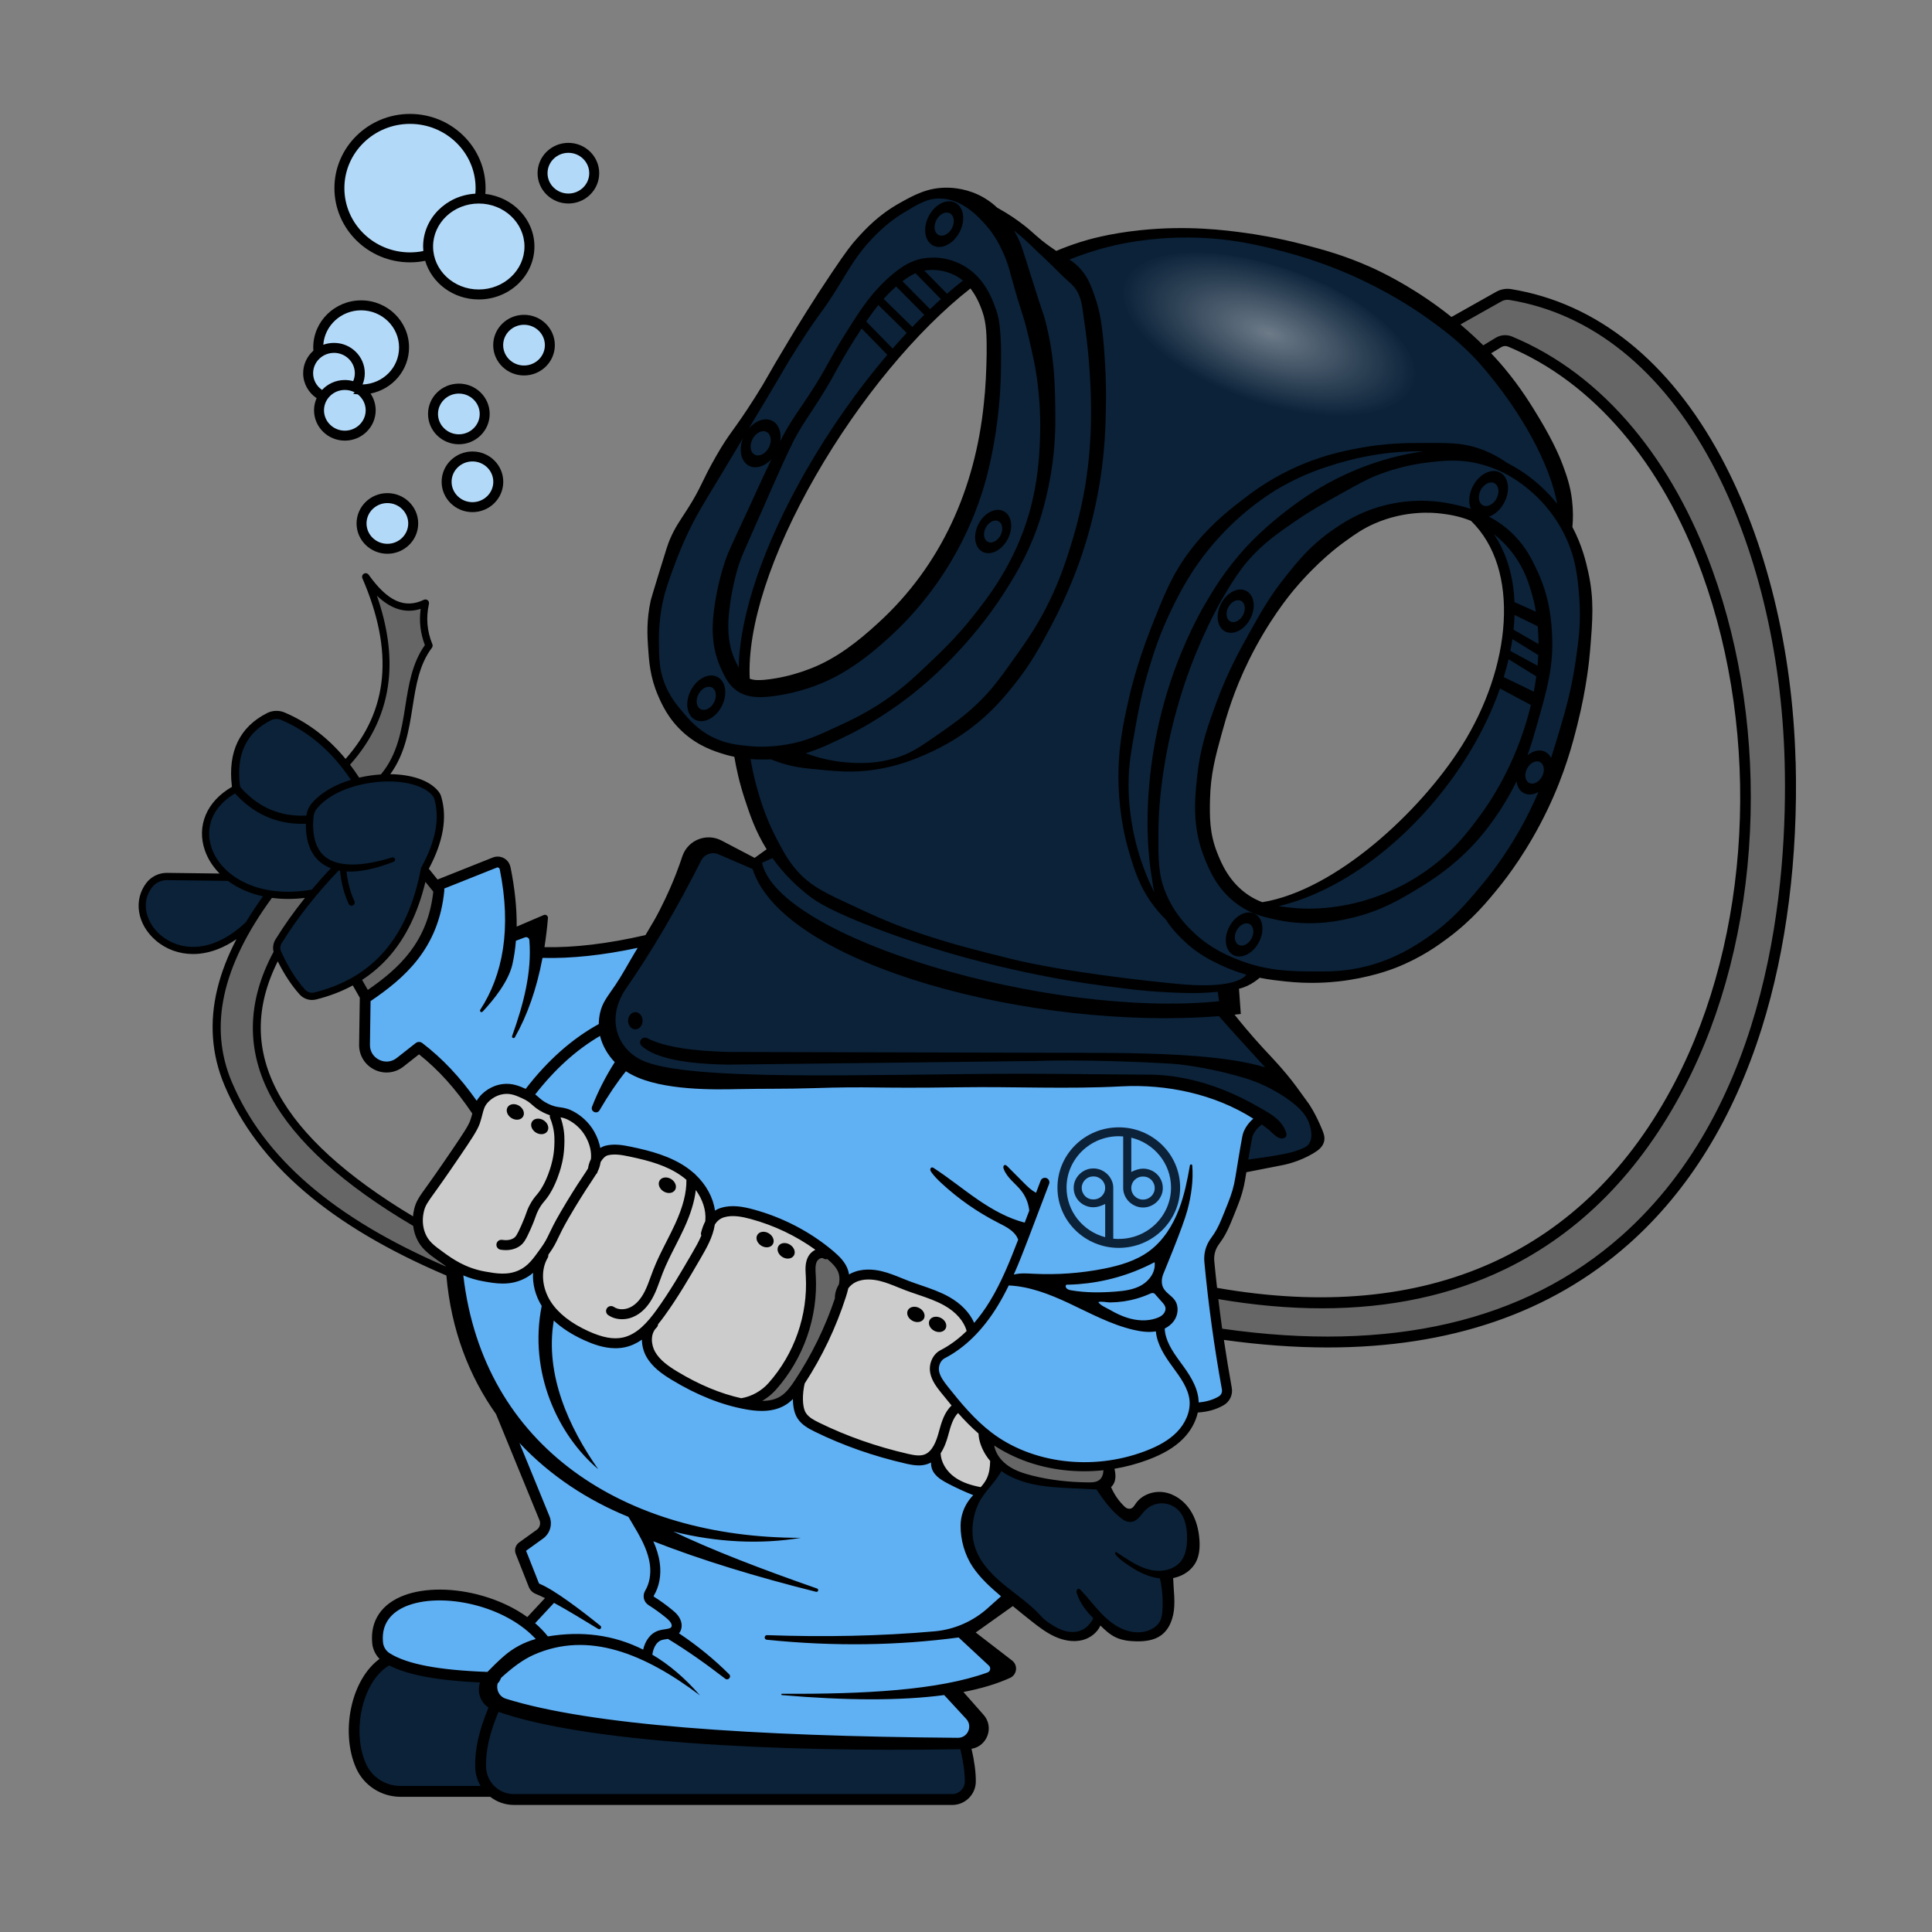 <?xml version="1.0" encoding="UTF-8" standalone="no"?>
<svg
   id="a"
   data-name="Слой 2 (копия2)"
   viewBox="0 0 210.295 210.295"
   version="1.1"
   sodipodi:docname="diver_dark.svg"
   width="350"
   height="350"
   inkscape:version="1.3 (0e150ed6c4, 2023-07-21)"
   xmlns:inkscape="http://www.inkscape.org/namespaces/inkscape"
   xmlns:sodipodi="http://sodipodi.sourceforge.net/DTD/sodipodi-0.dtd"
   xmlns="http://www.w3.org/2000/svg"
   xmlns:svg="http://www.w3.org/2000/svg">
  <rect x="0" y="0" width="210.295" height="210.295" fill="#808080" stroke="none"/>
  <sodipodi:namedview
     id="namedview955"
     pagecolor="#ffffff"
     bordercolor="#000000"
     borderopacity="0.25"
     inkscape:showpageshadow="2"
     inkscape:pageopacity="0.0"
     inkscape:pagecheckerboard="0"
     inkscape:deskcolor="#d1d1d1"
     showgrid="false"
     inkscape:zoom="2.0526003"
     inkscape:cx="174.9001"
     inkscape:cy="178.554"
     inkscape:window-width="1551"
     inkscape:window-height="1295"
     inkscape:window-x="26"
     inkscape:window-y="23"
     inkscape:window-maximized="0"
     inkscape:current-layer="a" />
  <defs
     id="defs778">
    <style
       id="style771">&#10;      .c {&#10;        fill: #b3d9f8;&#10;      }&#10;&#10;      .d {&#10;        fill-rule: evenodd;&#10;      }&#10;&#10;      .d, .e {&#10;        fill: #0b2239;&#10;      }&#10;&#10;      .f {&#10;        fill: #60b0f4;&#10;      }&#10;&#10;      .g {&#10;        fill: url(#b);&#10;      }&#10;&#10;      .h {&#10;        fill: #ccc;&#10;      }&#10;&#10;      .i {&#10;        fill: #666;&#10;      }&#10;    </style>
    <radialGradient
       id="b"
       data-name="Безымянный градиент 3"
       cx="803.42"
       cy="387.09"
       fx="803.42"
       fy="387.09"
       r="62.34"
       gradientTransform="matrix(0,1,-0.45,0,948.26,-397.69)"
       gradientUnits="userSpaceOnUse">
      <stop
         offset="0"
         stop-color="#fff"
         stop-opacity=".4"
         id="stop773" />
      <stop
         offset="1"
         stop-color="#fff"
         stop-opacity="0"
         id="stop775" />
    </radialGradient>
  </defs>
  <g
     id="g950"
     transform="matrix(0.269,0,0,0.269,-69.765,-72.402)">
    <g
       id="g904">
      <path
         class="e"
         d="m 733.34,545.57 c 5.22,-15.8 11.44,-27.22 13.87,-31.4 3.08,-5.28 8.23,-14.13 17.15,-23.71 2.15,-2.31 8.1,-8.41 16.78,-14.96 3.4,-2.57 9.73,-7.35 18.97,-12.04 15.12,-7.68 28.58,-10.29 35.27,-11.15 l -0.06,-1 c -3.16,-0.06 -6.35,0.01 -9.47,0.22 -5.8,0.38 -14.98,1.53 -25.75,4.78 -4.52,1.37 -12.94,3.91 -22.81,9.57 -5.48,3.14 -16.27,10.23 -26.86,22.45 -9.45,10.89 -14.35,20.88 -17.28,26.84 -5.02,10.22 -7.63,18.77 -9.18,23.88 -3.1,10.17 -4.55,18.19 -5.51,23.5 -1.94,10.76 -2.91,16.16 -2.94,23.89 -0.02,8.68 1.25,17.85 3.68,26.5 1.69,6.03 3.98,11.94 6.8,17.56 l 1.85,3.69 -0.91,-4.02 c -0.46,-2.02 -0.78,-4.2 -1.27,-7.55 -0.98,-6.74 -1.45,-13.42 -1.46,-20.44 0,-9.08 0.73,-18.41 2.19,-27.75 1.55,-9.9 3.88,-19.61 6.94,-28.85 z"
         id="path780" />
      <path
         class="e"
         d="m 756.96,521.05 c 0.44,0.23 0.92,0.34 1.42,0.34 0.58,0 1.18,-0.15 1.78,-0.45 1.07,-0.54 2,-1.49 2.63,-2.7 1.33,-2.54 0.87,-5.41 -1.03,-6.39 -1.89,-0.99 -4.51,0.27 -5.84,2.81 -0.63,1.2 -0.88,2.52 -0.71,3.7 0.18,1.24 0.8,2.2 1.74,2.7 z"
         id="path782" />
      <path
         class="e"
         d="m 886.52,576.06 0.54,1.12 0.39,-1.19 c 1.36,-4.16 2.56,-8.22 3.72,-12.14 1.9,-6.43 4.5,-15.24 6.24,-27.17 1.11,-7.61 2.25,-15.47 1.47,-25.75 -0.57,-7.43 -1.21,-15.84 -5.91,-25.45 -4.29,-8.77 -10,-14.69 -14.04,-18.11 -2.71,-2.29 -9.9,-8.38 -21.08,-11.09 -8.42,-2.04 -15.22,-1.19 -21.79,-0.38 -6.65,0.83 -13.53,2.61 -19.9,5.16 -4.07,1.63 -7.5,3.54 -14.34,7.35 -7.66,4.27 -12.28,6.84 -18.35,11.01 -7.3,5.01 -13.06,8.97 -19.13,15.83 -1.12,1.26 -4.51,5.1 -9.94,14.36 -6.22,10.6 -11.8,23.04 -16.16,35.98 -3.76,11.19 -6.6,22.8 -8.44,34.51 -1.45,9.26 -2.17,17.91 -2.2,26.44 -0.03,10.34 -0.06,16.59 2.97,24 3.6,8.84 9.32,14.25 11.47,16.29 7.05,6.67 14.24,9.55 18.1,11.09 11.6,4.63 21.48,4.72 30.21,4.8 1.05,0 2.11,0.02 3.18,0.02 5.7,0 11.77,-0.27 19.29,-2.23 11.64,-3.04 19.41,-8.25 23.59,-11.05 10.38,-6.96 16.51,-14.27 22.44,-21.33 5.87,-7 11.19,-14.66 15.8,-22.78 2.89,-5.09 5.4,-10.17 7.67,-15.52 l 0.58,-1.36 -1.29,0.73 c -1.9,1.08 -3.88,1.23 -5.42,0.43 -1.47,-0.77 -2.43,-2.31 -2.7,-4.35 l -0.22,-1.65 -0.73,1.5 c -0.68,1.38 -1.35,2.69 -2.06,4 -5.83,10.74 -12.09,18.08 -15.3,21.5 -9.14,9.73 -17.89,15.02 -22.6,17.86 -6.59,3.98 -14.06,8.5 -25.13,11.29 -4.56,1.15 -16.67,4.21 -31.26,1.09 -4.85,-1.04 -9.87,-2.11 -15.2,-5.78 -8.53,-5.87 -11.91,-14.29 -13.73,-18.82 -5.16,-12.83 -3.9,-24.26 -2.9,-33.45 1.3,-11.82 4.39,-20.25 7.66,-29.18 4.6,-12.53 9.54,-21.38 13.52,-28.49 4.57,-8.18 8.18,-14.63 14.6,-22.63 4.96,-6.18 9.65,-12.02 17.84,-17.85 4.06,-2.89 11.62,-8.26 23.26,-10.91 10.32,-2.34 19.13,-1.49 24.69,-0.36 2.01,0.41 5.04,1.02 8.44,2.15 l 1.06,0.35 -0.44,-1.03 c -1.04,-2.46 -0.72,-5.83 0.83,-8.81 2.42,-4.62 7.03,-7 10.28,-5.3 3.25,1.7 3.93,6.84 1.52,11.46 -1.4,2.68 -3.55,4.67 -5.92,5.48 l -1.1,0.38 1.03,0.54 c 3.92,2.08 7.42,4.7 10.4,7.8 4.54,4.72 6.78,9.42 8.59,13.19 l 0.11,0.23 c 5.49,11.48 5.95,21.65 6.18,26.54 0.56,12.4 -1.98,21.39 -5.84,35 -1.37,4.84 -2.54,8.88 -4.08,13.17 l -0.6,1.68 1.39,-1.12 c 2.25,-1.81 4.75,-2.29 6.67,-1.28 0.9,0.47 1.6,1.22 2.08,2.23 z M 763.41,508.69 c 3.01,1.57 3.63,6.33 1.4,10.61 -1.1,2.1 -2.71,3.76 -4.54,4.68 -1.78,0.89 -3.54,0.97 -4.97,0.23 -3.01,-1.57 -3.63,-6.33 -1.4,-10.61 2.24,-4.28 6.5,-6.48 9.51,-4.91 z m 4.89,141.48 c -2.27,4.35 -6.61,6.59 -9.67,4.99 -3.06,-1.6 -3.69,-6.44 -1.42,-10.79 1.78,-3.4 4.81,-5.51 7.51,-5.51 0.76,0 1.49,0.17 2.16,0.52 3.06,1.6 3.69,6.44 1.42,10.79 z"
         id="path784" />
      <path
         class="e"
         d="m 765.2,642.61 c -1.92,-1 -4.57,0.27 -5.92,2.85 -1.34,2.57 -0.88,5.48 1.04,6.48 0.45,0.23 0.93,0.35 1.44,0.35 0.59,0 1.2,-0.15 1.81,-0.46 1.08,-0.54 2.03,-1.52 2.67,-2.74 1.34,-2.57 0.88,-5.48 -1.04,-6.48 z"
         id="path786" />
      <path
         class="e"
         d="m 614.38,392.28 c -1.57,1.94 -3.18,4.13 -4.92,6.69 l -0.23,0.34 11.36,11.62 0.36,-0.41 c 1.87,-2.14 3.78,-4.27 5.69,-6.32 l 0.33,-0.36 -12.24,-11.99 z"
         id="path788" />
      <path
         class="e"
         d="m 629.6,379.26 c -1.72,0.76 -3.49,1.84 -5.39,3.31 l -0.45,0.35 11.94,12.04 0.36,-0.34 c 1.45,-1.39 2.91,-2.75 4.35,-4.05 l 0.39,-0.35 -10.88,-11.09 -0.32,0.14 z"
         id="path790" />
      <path
         class="e"
         d="m 621.22,385.08 c -1.6,1.41 -3.14,2.94 -4.68,4.67 l -0.32,0.36 12.32,12.07 0.35,-0.37 c 1.6,-1.68 3.22,-3.33 4.82,-4.9 l 0.36,-0.35 -12.07,-12.16 -0.78,0.69 z"
         id="path792" />
      <path
         class="e"
         d="m 607.58,401.79 c -3.97,6.05 -7.1,11.22 -9.84,16.28 v 0 c -2.87,5.39 -6.38,11.2 -10.74,17.76 -2.78,4.17 -5.04,7.73 -7.04,11.6 -3.91,7.93 -7.77,16.76 -11.51,25.31 -1.85,4.24 -3.61,8.24 -5.37,12.17 -0.33,0.78 -0.9,2.06 -1.51,3.45 -0.98,2.21 -2.08,4.71 -2.57,5.95 -2.24,5.68 -3.44,11.57 -4.25,16.07 -1.5,8.97 -2.29,18.45 1.98,26.99 0.15,0.29 0.29,0.58 0.44,0.88 0.21,0.42 0.42,0.84 0.64,1.26 l 0.91,1.74 0.04,-1.97 c 0.41,-21.43 10.08,-49.69 27.24,-79.57 9.45,-16.46 20.79,-32.61 32.77,-46.69 l 0.3,-0.35 -11.15,-11.41 -0.34,0.52 z"
         id="path794" />
      <path
         class="e"
         d="m 696.59,378.74 c 2.8,3.34 3.89,6.48 5.4,10.83 1.95,5.61 2.9,11.13 3.64,21.11 0.41,5.51 0.92,12.36 0.73,22.66 -0.14,7.57 -0.32,17.94 -2.56,31.42 -1.58,9.54 -3.92,19.01 -6.94,28.12 -2.29,6.9 -6.42,17.76 -13.15,30.32 -4,7.47 -7.79,14.53 -14.6,22.99 -3.42,4.24 -8.58,10.66 -17.12,17.13 -5.66,4.29 -12.21,8.06 -18.94,10.92 -3.61,1.53 -10.33,4.39 -19.65,5.83 -9.03,1.39 -15.83,0.69 -26.13,-0.36 h -0.11 c -4.52,-0.47 -7.78,-1.1 -11.25,-2.19 -1.47,-0.46 -2.94,-0.99 -4.37,-1.59 l -0.11,-0.04 h -0.11 c -2.75,0.15 -5.51,0.12 -8.22,-0.1 l -0.65,-0.05 0.11,0.64 c 0.86,5.07 2.06,10.1 3.57,14.96 1.05,3.36 2.99,9.63 6.99,17.29 2.54,4.87 4.74,9.08 8.49,13.29 5.08,5.69 10.61,8.52 18.47,12.21 13.07,6.12 19.62,9.19 31.55,13.2 13.05,4.39 22.44,6.73 36.66,10.27 25.28,6.29 66.8,10.11 68.56,10.27 3.36,0.31 6.5,0.45 9.36,0.45 9.29,0 15.76,-1.57 17.91,-4.5 l 0.43,-0.59 -0.7,-0.2 c -3.56,-1 -6.92,-2.24 -10.26,-3.82 -3.41,-1.61 -9.12,-4.29 -14.88,-9.8 -1.59,-1.52 -4.54,-4.34 -7.16,-8.43 l -0.07,-0.09 c -1.59,-1.57 -3.08,-3.24 -4.43,-4.97 -6.16,-7.89 -8.39,-15.52 -10.53,-22.9 -1.63,-5.6 -3.65,-14.7 -4.01,-26.24 -0.44,-14.2 1.93,-24.88 4.02,-34.3 0.92,-4.16 3.66,-15.35 9.13,-29.22 5.28,-13.4 8.47,-21.49 15.68,-31.01 7.45,-9.84 15.34,-16 20.05,-19.68 3.99,-3.12 10.66,-8.33 20.78,-13.12 11.59,-5.49 21.36,-7.37 26.61,-8.38 11.14,-2.15 19.53,-2.17 26.27,-2.19 10.67,-0.03 16.03,-0.05 22.54,2.17 3.96,1.35 7.77,3.3 11.3,5.79 l 0.06,0.04 c 1.55,0.79 2.8,1.52 3.93,2.19 4.22,2.51 10.45,7.03 16.21,14.27 l 1.24,1.56 -0.35,-1.96 c -2.97,-16.53 -15.17,-38.56 -31.85,-57.49 -7.88,-8.64 -15.44,-14.06 -20.95,-18.01 -4.3,-3.08 -13.35,-9.14 -25.71,-15.06 -10.18,-4.88 -20.93,-8.83 -31.95,-11.75 -8.7,-2.3 -21.84,-5.79 -39.31,-5.88 -10.88,-0.05 -22.25,1.25 -31.98,3.68 -5.52,1.38 -10.99,3.15 -16.28,5.28 l -0.88,0.36 0.79,0.53 c 1.71,1.15 3.18,2.3 4.75,4.17 z"
         id="path796" />
      <path
         class="e"
         d="m 882.42,529.76 c 0,-0.48 0,-0.89 -0.01,-1.21 -0.04,-2.03 -0.15,-4.06 -0.32,-6.03 l -0.02,-0.28 -10.34,-5.06 -0.02,0.78 c -0.06,1.94 -0.19,3.95 -0.4,5.95 l -0.03,0.33 11.16,6.4 v -0.87 z"
         id="path798" />
      <path
         class="e"
         d="m 783.35,637.09 c 1.23,0.12 3.14,0.24 5.59,0.24 5.06,0 12.44,-0.54 20.95,-2.82 9.63,-2.58 19.06,-7.04 27.26,-12.89 11.02,-7.86 17.2,-16.29 21.72,-22.45 5.13,-6.99 14.53,-21.79 19.86,-42.28 0.21,-0.8 0.4,-1.58 0.59,-2.35 l 0.09,-0.38 -13.38,-7.14 -0.19,0.55 c -2.96,8.43 -6.94,16.85 -11.83,25.05 -18.99,31.79 -48.63,55.83 -77.37,62.74 l -2.49,0.6 2.53,0.39 c 2.18,0.33 4.46,0.55 6.67,0.76 z"
         id="path800" />
      <path
         class="e"
         d="m 882.76,577.06 c -0.96,-0.5 -2.11,-0.46 -3.25,0.11 -1.08,0.54 -2.03,1.52 -2.67,2.74 -0.64,1.22 -0.89,2.55 -0.72,3.75 0.18,1.26 0.81,2.23 1.76,2.73 0.45,0.23 0.93,0.35 1.44,0.35 0.59,0 1.2,-0.15 1.81,-0.46 1.08,-0.54 2.03,-1.52 2.67,-2.74 0.64,-1.22 0.89,-2.55 0.72,-3.75 -0.18,-1.26 -0.81,-2.23 -1.76,-2.73 z"
         id="path802" />
      <path
         class="e"
         d="m 879.83,509.75 c -1.22,-4.25 -2.89,-10.07 -7.4,-16.27 -2.35,-3.23 -5.13,-6.11 -8.25,-8.58 l -2.51,-1.98 1.78,2.66 c 5.02,7.5 7.79,16.66 8.23,27.22 v 0.31 c 0,0 9.82,4.4 9.82,4.4 l -0.15,-0.93 c -0.41,-2.46 -0.9,-4.7 -1.52,-6.84 z"
         id="path804" />
      <path
         class="e"
         d="m 869.29,535.78 c -0.55,2.36 -1.2,4.77 -1.94,7.18 l -0.13,0.41 13.14,6.39 0.12,-0.65 c 0.39,-2.05 0.73,-4.14 1.02,-6.21 l 0.04,-0.32 -12.1,-7.49 -0.16,0.68 z"
         id="path806" />
      <path
         class="e"
         d="m 859.14,474.06 c 0.47,0.24 0.98,0.37 1.51,0.37 0.62,0 1.26,-0.16 1.9,-0.48 1.14,-0.57 2.14,-1.6 2.81,-2.88 0.67,-1.29 0.94,-2.69 0.76,-3.96 -0.19,-1.33 -0.85,-2.35 -1.85,-2.87 -1,-0.53 -2.22,-0.48 -3.41,0.12 -1.14,0.57 -2.14,1.6 -2.81,2.88 -0.67,1.29 -0.94,2.69 -0.76,3.96 0.19,1.33 0.85,2.35 1.85,2.87 z"
         id="path808" />
      <path
         class="e"
         d="m 882,538.56 c 0.14,-1.47 0.24,-2.92 0.31,-4.3 v -0.3 c 0,0 -11.37,-7.04 -11.37,-7.04 l -0.11,0.76 c -0.23,1.56 -0.51,3.16 -0.82,4.76 l -0.07,0.36 11.99,6.52 z"
         id="path810" />
      <ellipse
         class="c"
         cx="453.08"
         cy="368.9"
         rx="19"
         ry="17.9"
         id="ellipse812" />
      <path
         class="c"
         d="m 425.25,371.78 c 1.84,0 3.69,-0.19 5.5,-0.56 l 0.44,-0.09 -0.04,-0.45 c -0.06,-0.65 -0.09,-1.23 -0.09,-1.79 0,-11.03 9.08,-20.2 20.66,-20.88 l 0.43,-0.03 0.04,-0.43 c 0.07,-0.77 0.1,-1.54 0.1,-2.29 0,-14.61 -12.14,-26.5 -27.05,-26.5 -14.91,0 -27.05,11.89 -27.05,26.5 0,14.61 12.14,26.5 27.05,26.5 z"
         id="path814" />
      <path
         class="c"
         d="m 416.1,489.7 c 4.93,0 8.94,-3.92 8.94,-8.74 0,-4.82 -4.01,-8.74 -8.94,-8.74 -4.93,0 -8.94,3.92 -8.94,8.74 0,4.82 4.01,8.74 8.94,8.74 z"
         id="path816" />
      <path
         class="c"
         d="m 403.12,427.48 c -1.3,-0.68 -2.76,-1.05 -4.24,-1.05 -4.93,0 -8.94,3.92 -8.94,8.74 0,4.82 4.01,8.74 8.94,8.74 4.93,0 8.94,-3.92 8.94,-8.74 0,-2.69 -1.24,-5.19 -3.41,-6.86 l -0.12,-0.09 h -0.15 c -0.26,-0.03 -0.51,-0.05 -0.76,-0.08 l 0.36,-0.34 -0.62,-0.33 z"
         id="path818" />
      <path
         class="c"
         d="m 389.39,427.34 0.36,0.24 0.29,-0.32 c 2.27,-2.44 5.49,-3.85 8.84,-3.85 1.09,0 2.18,0.15 3.24,0.44 l 0.42,0.12 0.17,-0.4 c 0.47,-1.08 0.71,-2.23 0.71,-3.41 0,-4.82 -4.01,-8.74 -8.94,-8.74 -4.93,0 -8.94,3.92 -8.94,8.74 0,2.85 1.44,5.53 3.84,7.17 z"
         id="path820" />
      <path
         class="c"
         d="m 394.49,408.4 c 6.6,0 11.97,5.28 11.97,11.76 0,1.5 -0.29,2.97 -0.87,4.37 l -0.3,0.72 0.78,-0.03 c 8.55,-0.31 15.25,-7.12 15.25,-15.5 0,-8.38 -7.11,-15.52 -15.85,-15.52 -8.28,0 -15.22,6.33 -15.81,14.41 l -0.06,0.78 0.73,-0.27 c 1.33,-0.48 2.72,-0.73 4.15,-0.73 z"
         id="path822" />
      <path
         class="c"
         d="m 441.57,464.11 c 0,4.82 4.01,8.74 8.94,8.74 4.93,0 8.94,-3.92 8.94,-8.74 0,-4.82 -4.01,-8.74 -8.94,-8.74 -4.93,0 -8.94,3.92 -8.94,8.74 z"
         id="path824" />
      <ellipse
         class="c"
         cx="471.39"
         cy="408.81"
         rx="8.94"
         ry="8.74"
         id="ellipse826" />
      <path
         class="e"
         d="m 636.54,660.79 c 31.86,9.6 67.01,14.95 96.31,14.95 6.98,0 13.64,-0.3 19.83,-0.93 l 0.52,-0.05 -0.69,-4.82 -0.48,0.05 c -5.95,0.57 -9.98,0.52 -10.02,0.52 -13.32,-0.17 -24.01,-1.45 -24.13,-1.46 -11.03,-1.34 -22.44,-2.73 -38.03,-5.85 -12.15,-2.43 -24.21,-5.39 -35.85,-8.78 -9.77,-2.85 -19.1,-5.96 -28.53,-9.51 -20.46,-7.71 -25.92,-11.78 -27.71,-13.12 -5.89,-4.39 -11.22,-9.82 -15.42,-15.69 l -0.24,-0.33 -5,2.22 0.09,0.4 c 3.12,14.41 29.04,30.26 69.33,42.4 z"
         id="path828" />
      <path
         class="e"
         d="m 542.61,556.55 c 0.46,0.24 0.96,0.35 1.47,0.35 1.71,0 3.58,-1.26 4.65,-3.3 1.39,-2.66 0.91,-5.67 -1.07,-6.71 -0.99,-0.52 -2.18,-0.48 -3.36,0.12 -1.12,0.56 -2.1,1.57 -2.76,2.83 -0.66,1.26 -0.93,2.64 -0.75,3.88 0.19,1.3 0.83,2.31 1.82,2.82 z"
         id="path830" />
      <path
         class="c"
         d="m 445.02,427.9 c -4.93,0 -8.94,3.92 -8.94,8.74 0,4.82 4.01,8.74 8.94,8.74 4.93,0 8.94,-3.92 8.94,-8.74 0,-4.82 -4.01,-8.74 -8.94,-8.74 z"
         id="path832" />
      <path
         class="e"
         d="m 564.51,453.57 c 0.48,0.25 1,0.37 1.53,0.37 1.78,0 3.73,-1.31 4.85,-3.45 1.45,-2.78 0.95,-5.92 -1.11,-7 -1.03,-0.54 -2.27,-0.5 -3.5,0.12 -1.17,0.59 -2.2,1.64 -2.89,2.96 -1.45,2.78 -0.95,5.92 1.11,7 z"
         id="path834" />
      <path
         class="e"
         d="m 644.29,379.35 c -3.53,-1.41 -7.44,-1.84 -11.02,-1.21 l -0.94,0.17 10.19,10.39 0.36,-0.31 c 2.13,-1.86 4.28,-3.64 6.39,-5.3 l 0.49,-0.38 -0.48,-0.4 c -1.52,-1.27 -3.2,-2.26 -4.99,-2.95 z"
         id="path836" />
      <path
         class="e"
         d="m 638.89,364.66 c 0.46,0.24 0.96,0.36 1.49,0.36 0.61,0 1.24,-0.16 1.87,-0.48 1.12,-0.56 2.1,-1.57 2.76,-2.83 0.66,-1.26 0.93,-2.64 0.75,-3.89 -0.19,-1.3 -0.83,-2.31 -1.82,-2.82 -0.99,-0.52 -2.18,-0.48 -3.36,0.12 -1.12,0.56 -2.1,1.57 -2.76,2.83 -0.66,1.26 -0.93,2.64 -0.75,3.88 0.19,1.3 0.83,2.31 1.82,2.82 z"
         id="path838" />
      <path
         class="e"
         d="m 670.16,364.38 c 1.64,3.04 2.22,4.9 4.68,12.75 l 1.14,3.64 c 3.07,9.76 4.25,13.23 4.88,15.1 0.47,1.39 0.6,1.76 0.97,3.19 3.72,14.24 3.89,26.26 4.01,35.03 0.07,5.34 0.18,12.65 -1.09,22.27 -1.7,12.91 -4.9,22.67 -6.2,26.26 -4.52,12.53 -10.14,21.24 -13.86,27 -2.54,3.94 -8.01,11.88 -16.06,20.81 -8.47,9.4 -16.22,15.93 -20.08,18.98 -11.77,9.31 -22.3,14.84 -26.28,16.79 -6.04,2.95 -11.25,5.5 -16.99,7.26 l -1.4,0.43 1.37,0.52 c 5.32,2.03 10.86,3.28 16.47,3.73 1.47,0.12 3.49,0.28 5.93,0.28 4.45,0 10.28,-0.54 16.62,-2.87 5.06,-1.86 8.91,-4.56 16.59,-9.95 4.6,-3.23 8.95,-6.27 13.97,-11.03 6.09,-5.77 9.66,-10.79 15.08,-18.38 4.73,-6.64 8.82,-12.37 13.22,-20.94 5.3,-10.32 7.97,-18.79 9.92,-24.98 2.54,-8.07 4.57,-16.45 5.88,-24.24 1.13,-6.76 1.87,-13.8 2.2,-20.93 0.46,-9.92 0.15,-20.86 -0.92,-32.52 -0.41,-4.51 -0.97,-9.07 -1.66,-13.56 -0.12,-0.78 -0.22,-1.58 -0.33,-2.4 -0.41,-3.19 -0.84,-6.49 -2.28,-9.27 -1.13,-2.19 -2.55,-3.45 -3.69,-4.47 l -0.08,-0.07 c -1.94,-1.73 -3.82,-3.6 -5.64,-5.41 -1.49,-1.48 -3.03,-3.02 -4.6,-4.47 -2.52,-2.33 -3.56,-3.35 -4.39,-4.17 -0.73,-0.72 -1.3,-1.28 -2.57,-2.43 -1.59,-1.43 -3.25,-2.85 -4.94,-4.22 l -2.02,-1.63 1.26,2.27 c 0.31,0.56 0.61,1.11 0.89,1.63 z"
         id="path840" />
      <path
         class="e"
         d="m 658.81,488.83 c 0.44,0.23 0.92,0.34 1.42,0.34 0.58,0 1.18,-0.15 1.78,-0.45 1.07,-0.54 2,-1.49 2.63,-2.7 1.33,-2.54 0.86,-5.41 -1.03,-6.39 -1.89,-0.99 -4.51,0.27 -5.84,2.81 -0.63,1.2 -0.88,2.52 -0.71,3.7 0.18,1.24 0.8,2.2 1.74,2.7 z"
         id="path842" />
      <path
         class="c"
         d="m 489.34,347.98 c 4.93,0 8.94,-3.92 8.94,-8.74 0,-4.82 -4.01,-8.74 -8.94,-8.74 -4.93,0 -8.94,3.92 -8.94,8.74 0,4.82 4.01,8.74 8.94,8.74 z"
         id="path844" />
      <path
         class="e"
         d="m 535.09,557.45 c 2.6,3.08 6.17,7.3 12.24,10.38 5.49,2.78 10.24,3.26 14.83,3.71 1.74,0.17 3.53,0.26 5.35,0.26 3.59,0 7.28,-0.34 10.91,-1 7.26,-1.33 12.15,-3.6 20.26,-7.36 5.02,-2.33 11.27,-5.23 18.75,-10.29 7.48,-5.06 12.36,-9.7 18.01,-15.07 4.94,-4.7 11.09,-10.54 17.62,-18.73 6,-7.52 17.17,-21.53 23.16,-42.29 3.69,-12.8 4.16,-23.61 4.41,-29.41 0.31,-7.23 0.07,-14.53 -0.73,-21.68 -0.91,-8.09 -2.29,-13.92 -4.04,-21.3 -1.15,-4.84 -1.72,-6.61 -2.59,-9.3 -0.86,-2.65 -2.03,-6.28 -4.37,-14.89 l -0.06,-0.21 c -0.76,-2.78 -1.54,-5.66 -3.27,-9.39 -1.02,-2.2 -3.14,-6.78 -7.04,-11.11 -2.9,-3.22 -9.69,-10.76 -19.05,-10.79 h -0.04 c -5.11,0 -8.79,2.24 -14.87,5.93 -4.52,2.75 -8.75,6.25 -12.92,10.71 -5.25,5.6 -8.04,10.2 -11.58,16.02 -0.53,0.88 -1.09,1.79 -1.67,2.74 -3.73,6.07 -5.39,8.35 -7.3,10.98 -1.97,2.71 -4.2,5.77 -9.17,13.55 -3.26,5.11 -4.6,7.39 -7.27,11.93 -2.3,3.93 -5.78,9.86 -12.52,21.04 l -0.3,0.5 0.82,0.58 c 2.65,-3.18 6.35,-4.43 8.99,-3.06 2.3,1.2 3.45,4.22 2.93,7.69 l -0.46,3.1 1.41,-2.8 c 0.38,-0.76 0.76,-1.51 1.14,-2.24 2.24,-4.22 4.99,-8.33 7.38,-11.8 4.47,-6.53 7.9,-12.06 10.77,-17.4 2.33,-4.24 4.68,-8.25 6.99,-11.94 l 0.64,-1.02 c 3.57,-5.69 6.95,-11.06 11.34,-16.09 3.59,-4.03 6.94,-7.06 10.53,-9.53 3.28,-2.27 6.89,-3.61 10.44,-3.87 8.81,-0.86 17.64,3.41 22.49,10.87 1.85,2.72 3.34,5.84 4.68,9.82 0.72,1.99 1.2,4.27 1.5,7.2 0.49,4.71 0.52,9.52 0.48,14.02 -0.04,15.29 -1.88,30.39 -5.49,44.85 -6.67,26.12 -21.48,50.19 -41.71,67.8 -6.81,6.12 -13.41,10.8 -20.15,14.31 -6.84,3.47 -14.28,5.88 -22.11,7.15 -6.38,0.96 -12.49,1.51 -17.18,-2.18 -2.65,-1.99 -4.15,-4.96 -5.59,-8.1 -3.18,-6.75 -4.15,-14.37 -2.95,-23.3 0.87,-7.1 2.45,-14.03 4.69,-20.58 0.93,-2.72 2.57,-6.21 4.01,-9.3 0.58,-1.25 1.14,-2.44 1.62,-3.5 1.92,-4.06 3.9,-8.38 5.81,-12.56 2.31,-5.04 4.69,-10.25 7.09,-15.26 l 1.38,-2.89 -2.2,2.33 c -2.66,2.81 -5.98,3.78 -8.48,2.48 -3.04,-1.59 -3.94,-6.17 -2.1,-10.65 l -0.9,-0.45 c -1.03,1.72 -2.06,3.45 -3.09,5.17 -2.48,4.14 -5.03,8.42 -7.58,12.62 l -0.99,1.63 c -5.01,8.26 -8.04,13.25 -11.49,20.76 -1.34,2.92 -3.39,7.65 -5.51,13.59 -2,5.59 -3.1,8.67 -4.05,13.25 -1.03,4.96 -1.54,10.44 -1.48,15.86 0.08,6.69 0.13,11.1 2.23,16.65 2.13,5.61 5.18,9.23 7.41,11.87 z m 9.07,-13.7 c 1.03,-0.52 2.05,-0.78 3.02,-0.78 0.8,0 1.56,0.18 2.25,0.54 3.18,1.66 3.85,6.7 1.48,11.23 -2.37,4.53 -6.88,6.86 -10.07,5.19 -1.51,-0.79 -2.51,-2.38 -2.81,-4.46 -0.31,-2.15 0.16,-4.55 1.32,-6.77 1.16,-2.22 2.87,-3.98 4.8,-4.95 z m 111.61,-62.37 c 1.1,-2.1 2.71,-3.76 4.54,-4.68 0.97,-0.49 1.94,-0.73 2.85,-0.73 0.76,0 1.47,0.17 2.12,0.51 1.43,0.75 2.37,2.24 2.65,4.21 0.29,2.03 -0.16,4.3 -1.25,6.4 -2.24,4.28 -6.5,6.48 -9.51,4.91 -3.01,-1.57 -3.63,-6.33 -1.4,-10.61 z M 635.64,356.82 c 1.16,-2.22 2.87,-3.98 4.8,-4.95 1.03,-0.52 2.05,-0.78 3.02,-0.78 0.8,0 1.56,0.18 2.25,0.54 1.51,0.79 2.51,2.38 2.81,4.46 0.31,2.15 -0.16,4.55 -1.33,6.77 -1.16,2.22 -2.87,3.98 -4.8,4.95 -1.88,0.95 -3.75,1.03 -5.27,0.24 -3.18,-1.66 -3.85,-6.7 -1.48,-11.23 z"
         id="path846" />
      <path
         class="h"
         d="m 563.2,761.88 c -3.41,-0.92 -7.38,-1.72 -10.91,-0.68 v 0 c -1.73,0.51 -3.07,1.55 -4.1,3.2 l -0.05,0.09 -0.02,0.1 c -0.78,5 -3.38,9.48 -5.67,13.42 -4.51,7.77 -9.18,15.8 -14.57,23.24 -0.94,1.3 -1.8,2.42 -2.62,3.42 l -0.11,0.13 v 0.17 c -0.02,0.39 -0.19,0.76 -0.47,1.03 -2.76,2.63 -2.42,7.3 -0.69,10.37 1.98,3.52 5.56,6.01 9.14,8.18 8.83,5.35 17.59,9 26.06,10.87 l 0.11,0.02 0.1,-0.02 c 4.25,-0.71 8.36,-2.99 11.27,-6.25 10.59,-11.87 16.15,-27.78 15.26,-43.66 l -0.03,-0.48 c -0.13,-2.19 -0.28,-4.67 0.81,-6.9 0.57,-1.18 1.6,-2.22 2.83,-2.83 l 0.74,-0.37 -0.67,-0.48 c -7.84,-5.66 -16.97,-10 -26.4,-12.54 z m 16.96,15.04 c -0.33,0.54 -0.9,0.88 -1.63,0.97 -0.77,0.1 -1.59,-0.1 -2.33,-0.55 -0.74,-0.45 -1.29,-1.1 -1.55,-1.82 -0.25,-0.69 -0.21,-1.36 0.12,-1.89 0.7,-1.14 2.47,-1.33 3.96,-0.43 1.49,0.91 2.13,2.57 1.43,3.72 z m -8.52,-4.56 c -0.7,1.14 -2.47,1.33 -3.96,0.43 -0.74,-0.45 -1.29,-1.1 -1.55,-1.82 -0.25,-0.69 -0.21,-1.36 0.12,-1.89 0.4,-0.66 1.16,-1 2.01,-1 0.63,0 1.31,0.19 1.95,0.57 1.49,0.91 2.13,2.57 1.43,3.72 z"
         id="path848" />
      <path
         class="f"
         d="m 522.84,902.16 c -0.66,-4.94 -3,-9.57 -4.97,-13.05 -0.77,-1.36 -1.59,-2.73 -2.38,-4.05 -0.47,-0.78 -0.94,-1.58 -1.41,-2.38 l -0.09,-0.15 -0.16,-0.06 c -16.96,-6.91 -32.15,-17.2 -43.91,-29.77 l -1.87,-2 13.17,32.15 c 1.25,3.06 0.25,6.55 -2.43,8.48 l -7.17,5.15 5.3,13.41 c 0.11,0.27 0.32,0.49 0.6,0.6 5.83,2.37 16.53,10.5 24.48,16.91 0.18,0.14 0.11,0.3 0.05,0.38 -0.06,0.08 -0.18,0.19 -0.37,0.08 -1,-0.6 -2.01,-1.22 -3.04,-1.84 -5,-3.04 -10.17,-6.18 -14.86,-8.72 l -0.34,-0.19 -8.3,8.91 0.4,0.34 c 1.92,1.66 3.64,3.44 5.11,5.28 l 0.18,0.23 0.29,-0.05 c 13.83,-2.29 26.69,-0.51 38.23,5.31 l 0.57,0.29 0.15,-0.62 c 0.52,-2.19 1.97,-6.05 5.87,-7.33 0.82,-0.27 1.65,-0.39 2.46,-0.51 1.6,-0.24 2.6,-0.42 3.04,-1.2 0.23,-0.39 0.26,-0.91 0.1,-1.46 -0.36,-1.2 -1.4,-2.12 -2.52,-3.05 -2.19,-1.8 -4.52,-3.48 -6.93,-4.99 -1.78,-1.12 -2.32,-3.41 -1.22,-5.21 1.78,-2.94 2.49,-6.9 1.96,-10.88 z"
         id="path850" />
      <path
         class="e"
         d="m 452.15,984.21 c -0.21,-7.09 1.49,-14.69 5.35,-23.91 l 0.16,-0.39 -0.35,-0.23 c -3.09,-2.03 -4.46,-6.06 -3.25,-9.57 l 0.22,-0.64 -0.67,-0.03 c -17.19,-0.81 -29.15,-3.05 -36.56,-6.84 l -0.25,-0.13 -0.24,0.14 c -5.09,3.02 -9.11,9.23 -11.04,17.03 -2.03,8.18 -1.46,16.97 1.5,23.5 2.53,5.57 8.18,9.17 14.38,9.17 h 33.29 l -0.45,-0.76 c -1.3,-2.21 -2.03,-4.75 -2.11,-7.34 z"
         id="path852" />
      <path
         class="e"
         d="m 648.35,976.42 h -0.4 c -85.73,1.49 -155.52,-4.15 -186.7,-15.07 l -0.45,-0.16 -0.18,0.44 c -3.66,8.74 -5.28,15.89 -5.08,22.48 0.19,6.45 5.38,11.5 11.81,11.5 h 177.29 c 3.1,0 5.63,-2.51 5.65,-5.61 0.02,-3.63 -0.6,-8.07 -1.83,-13.19 l -0.09,-0.39 z"
         id="path854" />
      <path
         class="h"
         d="m 640.11,815.96 c 3.78,-1.95 7.39,-4.6 10.72,-7.87 l 0.21,-0.21 -0.08,-0.28 c -1.12,-4.12 -4.4,-7.9 -9.25,-10.63 -3.37,-1.9 -7,-3.14 -10.85,-4.45 -1.57,-0.54 -3.36,-1.14 -5.05,-1.79 -0.97,-0.37 -1.95,-0.77 -2.89,-1.15 -2.58,-1.04 -5.01,-2.03 -7.58,-2.64 -2.72,-0.65 -6.67,-1.07 -10.07,0.61 -1.19,0.59 -2.26,1.48 -3.07,2.57 l -0.06,0.09 -0.02,0.11 c -0.28,1.28 -0.66,2.52 -0.97,3.46 -3.96,12.31 -9.55,24.06 -16.62,34.92 l -0.05,0.07 -0.02,0.09 c -0.94,4.03 -1.16,9.59 0.57,12.29 1.2,1.87 3.33,3.02 5.59,4.13 11.13,5.46 23.24,9.71 36.01,12.64 1.54,0.35 3.05,0.66 4.47,0.66 0.86,0 1.69,-0.11 2.47,-0.4 3.52,-1.28 5.14,-5.82 6.04,-9.12 l 0.1,-0.38 c 1,-3.63 2.13,-7.75 5.01,-10.45 l 0.35,-0.33 -0.31,-0.37 c -1.25,-1.48 -2.55,-3.08 -4.22,-5.18 -1.64,-2.05 -3.67,-4.61 -4.31,-7.75 -0.7,-3.44 0.96,-7.17 3.86,-8.66 z m 1.42,-9.44 c -0.62,1.18 -2.39,1.48 -3.93,0.67 -1.54,-0.81 -2.28,-2.44 -1.66,-3.62 0.62,-1.18 2.39,-1.48 3.93,-0.67 0.76,0.4 1.35,1.02 1.66,1.72 0.29,0.67 0.29,1.34 0,1.9 z m -8.79,-4.03 c -0.29,0.55 -0.85,0.93 -1.56,1.07 -0.76,0.14 -1.6,0 -2.36,-0.4 -0.76,-0.4 -1.35,-1.02 -1.66,-1.72 -0.29,-0.67 -0.29,-1.34 0,-1.9 0.29,-0.56 0.85,-0.93 1.56,-1.07 0.19,-0.04 0.39,-0.06 0.59,-0.06 0.59,0 1.2,0.16 1.77,0.46 1.54,0.81 2.28,2.44 1.66,3.62 z"
         id="path856" />
      <path
         class="h"
         d="m 507.47,798.4 c 2,1.37 5.04,1.36 7.56,-0.02 2.22,-1.22 4.12,-3.39 5.67,-6.45 0.96,-1.9 1.68,-3.89 2.45,-6.02 0.33,-0.91 0.67,-1.86 1.03,-2.78 1.53,-3.94 3.46,-7.74 5.34,-11.42 1.18,-2.31 2.39,-4.7 3.49,-7.1 3.22,-7.03 4.69,-12.77 4.6,-18.06 v -0.22 c 0,0 -0.17,-0.15 -0.17,-0.15 -0.68,-0.59 -1.38,-1.14 -2.09,-1.64 -5.8,-4.09 -12.7,-6.12 -21.27,-7.91 -3.08,-0.64 -6.08,-1.16 -8.82,-0.49 -1.19,0.29 -2.4,1.4 -3.33,3.04 l -0.05,0.08 -0.03,0.21 c -0.02,0.11 -0.03,0.21 -0.05,0.32 -0.21,1.18 -0.53,2.13 -1.05,3.16 l -0.05,0.14 c -0.06,0.33 -0.22,0.62 -0.47,0.84 l -0.09,0.11 c -0.51,0.86 -1.18,1.86 -1.95,3.01 -0.59,0.88 -1.28,1.92 -2.1,3.17 -0.03,0.05 -3.4,5.23 -6.92,11.29 -2.36,4.06 -3.47,6.39 -4.37,8.27 -1.04,2.18 -1.8,3.76 -3.77,6.5 l -0.35,0.48 0.02,0.19 c 0.04,0.34 -0.03,0.66 -0.19,0.94 -3,5.07 -2.5,12.38 1.25,18.2 3.11,4.82 8.33,8.92 15.53,12.18 4.3,1.95 7.9,2.9 11.09,2.9 1.11,0 2.17,-0.12 3.19,-0.34 5.94,-1.33 10.33,-6.48 13.85,-11.34 5.3,-7.32 9.93,-15.28 14.4,-22.99 1.27,-2.18 2.7,-4.65 3.77,-7.2 l 0.08,-0.19 -0.08,-0.19 c -0.12,-0.3 -0.14,-0.62 -0.06,-0.93 0.42,-1.66 0.97,-3.13 1.63,-4.37 l 0.05,-0.08 0.03,-0.24 c 0.01,-0.11 0.03,-0.22 0.04,-0.34 0.34,-4.12 -1.06,-8.59 -3.95,-12.57 l -0.76,-1.04 -0.15,1.28 c -0.53,4.56 -2.06,9.55 -4.66,15.23 -1.12,2.43 -2.34,4.85 -3.55,7.21 -1.84,3.61 -3.74,7.34 -5.21,11.14 -0.36,0.92 -0.71,1.89 -1.02,2.75 -0.76,2.1 -1.54,4.27 -2.58,6.33 -1.82,3.61 -4.15,6.21 -6.91,7.73 -1.7,0.93 -3.58,1.43 -5.45,1.43 -1.87,0 -3.78,-0.54 -5.27,-1.56 -0.33,-0.23 -0.56,-0.57 -0.63,-0.97 -0.07,-0.4 0.01,-0.8 0.24,-1.13 0.47,-0.69 1.41,-0.86 2.1,-0.39 z m 19.22,-51.29 c 0.33,-0.54 0.9,-0.88 1.63,-0.97 0.76,-0.1 1.59,0.1 2.33,0.54 1.49,0.91 2.13,2.57 1.43,3.72 -0.7,1.14 -2.47,1.33 -3.96,0.43 -0.74,-0.45 -1.29,-1.1 -1.55,-1.82 -0.25,-0.69 -0.21,-1.36 0.12,-1.89 z"
         id="path858" />
      <path
         class="f"
         d="m 569.73,931.29 c 23.85,0.85 46.68,0.32 67.85,-1.56 8.01,-0.71 15.75,-4.09 21.81,-9.5 l 5.79,-5.18 -0.44,-0.37 c -4.04,-3.43 -8.24,-7.17 -11.36,-11.81 -3.1,-4.62 -4.86,-10.6 -4.81,-16.42 0.03,-3.69 1.28,-7.34 3.53,-10.27 0.4,-0.52 0.85,-1.05 1.44,-1.68 l 0.5,-0.54 -0.68,-0.27 c -3.44,-1.36 -6.84,-2.92 -10.1,-4.63 -1.95,-1.02 -3.97,-2.17 -5.32,-3.93 -0.9,-1.17 -1.33,-2.5 -1.34,-4.2 v -0.84 c 0,0 -0.74,0.4 -0.74,0.4 -0.39,0.21 -0.8,0.4 -1.22,0.55 -1.07,0.39 -2.21,0.58 -3.49,0.58 -1.8,0 -3.61,-0.38 -5.16,-0.74 -13,-2.98 -25.34,-7.31 -36.67,-12.87 -2.56,-1.26 -5.19,-2.69 -6.81,-5.22 -1.13,-1.77 -1.75,-4.38 -1.77,-7.55 v -1.2 c 0,0 -0.86,0.85 -0.86,0.85 -0.88,0.88 -1.77,1.61 -2.72,2.21 -2.57,1.63 -5.78,2.46 -9.54,2.46 -2.53,0 -4.89,-0.37 -6.44,-0.65 -9.6,-1.73 -19.56,-5.69 -29.6,-11.77 -3.93,-2.38 -7.89,-5.15 -10.21,-9.28 -1.12,-1.99 -1.73,-4.34 -1.73,-6.63 v -0.96 c 0,0 -0.79,0.55 -0.79,0.55 -2.14,1.48 -4.3,2.46 -6.59,2.97 -1.22,0.27 -2.52,0.41 -3.84,0.41 -4.8,0 -9.34,-1.8 -12.34,-3.16 -4.93,-2.23 -9.05,-4.89 -12.27,-7.9 l -0.68,-0.64 -0.16,0.92 c -2.98,17.57 2.28,36.72 15.63,56.96 -12.98,-12.74 -24.91,-35.61 -19.53,-62.68 l 0.04,-0.19 -0.1,-0.17 c -2.49,-4.03 -3.7,-8.68 -3.42,-13.09 l 0.08,-1.19 -0.91,0.77 c -1.18,1 -2.42,1.81 -3.8,2.46 -2.5,1.18 -5.17,1.75 -8.15,1.75 -2.71,0 -5.28,-0.46 -7.77,-0.9 -2.75,-0.49 -5.37,-1.26 -7.99,-2.35 l -0.79,-0.33 0.1,0.85 c 3.87,33.32 19.39,60.85 44.9,79.6 22.59,16.61 52.04,25.86 85.51,26.92 -14.41,1.53 -29.77,0.36 -44.84,-3.44 l -0.34,0.94 c 14.19,6.8 33.24,14.35 58.24,23.08 0.04,0.01 0.17,0.06 0.12,0.24 -0.04,0.12 -0.11,0.16 -0.23,0.13 -25.12,-6.29 -47.26,-13.16 -65.79,-20.42 l -1.14,-0.45 0.49,1.12 c 1.37,3.11 2.21,5.96 2.58,8.72 0.63,4.72 -0.22,9.28 -2.37,12.85 -0.23,0.38 -0.12,0.86 0.25,1.09 2.51,1.58 4.95,3.33 7.24,5.21 1.44,1.18 2.89,2.5 3.5,4.51 0.41,1.35 0.28,2.71 -0.37,3.83 -0.1,0.17 -0.21,0.34 -0.36,0.53 l -0.33,0.43 0.45,0.3 c 7.41,4.95 14.02,10.35 20.2,16.49 0.44,0.44 0.1,0.87 0.03,0.95 -0.2,0.23 -0.57,0.39 -0.96,0.09 -8.38,-6.48 -15.98,-11.76 -23.23,-16.15 l -0.16,-0.1 -0.18,0.03 c -0.23,0.04 -0.46,0.07 -0.68,0.11 -0.71,0.11 -1.39,0.21 -1.95,0.39 -3.13,1.03 -3.92,5.09 -4.09,6.31 l -0.05,0.33 0.29,0.17 c 5.49,3.24 10.77,7.49 15.77,12.66 -24.63,-17.46 -44.93,-21.76 -63.6,-13.55 -4.05,1.78 -8.31,4.77 -13.39,9.4 l -0.08,0.07 -0.04,0.1 c -0.36,0.82 -0.82,1.64 -1.04,1.86 h -0.27 c 0,0 -0.12,0.35 -0.12,0.35 -0.45,1.39 -0.32,2.95 0.37,4.26 0.68,1.31 1.84,2.27 3.26,2.72 31.91,9.95 91.78,15.13 183.04,15.83 h 0.04 c 2.03,0 3.79,-1.15 4.61,-3.01 0.83,-1.87 0.48,-3.97 -0.91,-5.47 l -9.11,-9.86 -0.26,0.03 c -15.68,2.09 -35.69,2.26 -59.52,0.49 26.15,-0.03 56.99,-1.29 77.3,-8.66 0.72,-0.26 1.24,-0.86 1.39,-1.61 0.15,-0.74 -0.09,-1.5 -0.65,-2.01 l -12.42,-11.56 -0.24,0.03 c -25.34,3.36 -50.69,3.66 -77.51,0.92 -0.39,-0.04 -0.4,-0.36 -0.39,-0.46 0,-0.1 0.07,-0.39 0.44,-0.4 z"
         id="path860" />
      <path
         class="h"
         d="m 642.54,849.87 c -0.52,1.9 -1.4,4.7 -2.97,7.04 l -0.09,0.13 v 0.16 c 0.11,3.74 2.4,7.63 5.97,10.15 2.7,1.9 5.99,3.15 10.66,4.06 l 0.28,0.05 0.19,-0.21 c 1.1,-1.24 1.87,-2.33 2.42,-3.43 1.27,-2.54 1.48,-5.34 1.52,-7.5 v -0.19 c 0,0 -0.12,-0.14 -0.12,-0.14 -0.67,-0.8 -1.27,-1.62 -1.78,-2.43 -1.74,-2.8 -2.74,-5.77 -2.82,-8.36 v -0.22 c 0,0 -0.17,-0.14 -0.17,-0.14 -2.67,-2.31 -5.36,-5 -8.23,-8.23 l -0.35,-0.4 -0.38,0.37 c -2.18,2.14 -3.13,5.59 -4.04,8.92 l -0.1,0.38 z"
         id="path862" />
      <path
         class="i"
         d="m 594.48,778.25 -0.2,-0.17 -0.26,0.07 c -0.45,0.13 -0.92,0.05 -1.28,-0.22 -0.34,-0.24 -0.76,-0.3 -1.27,-0.17 -0.84,0.21 -1.66,0.88 -2.04,1.67 -0.74,1.52 -0.63,3.41 -0.51,5.41 l 0.03,0.5 c 0.94,16.67 -4.9,33.38 -16.02,45.84 -1.53,1.71 -3.34,3.19 -5.4,4.4 l -1.61,0.95 h 1.87 c 3.14,-0.03 5.67,-0.68 7.74,-1.99 2.44,-1.55 4.22,-4.06 5.84,-6.51 6.85,-10.34 12.33,-21.55 16.3,-33.32 l 0.03,-0.08 v -0.09 c -0.05,-1.83 0.5,-3.71 1.56,-5.42 l 0.05,-0.08 0.02,-0.1 c 0.32,-1.79 0.29,-3.29 -0.1,-4.6 -0.72,-2.41 -2.7,-4.35 -4.74,-6.08 z"
         id="path864" />
      <path
         class="f"
         d="m 747.18,779.7 c -0.31,-3.29 0.6,-6.56 2.57,-9.21 0.43,-0.58 0.85,-1.18 1.25,-1.79 1.68,-2.57 2.52,-4.59 4.27,-8.92 2.07,-5.13 3.11,-7.7 3.95,-11.46 0.35,-1.55 0.71,-3.79 1.43,-8.25 l 0.15,-0.96 c 0.23,-1.39 0.53,-3.3 0.96,-5.74 0.64,-3.68 0.88,-4.99 1.17,-5.76 0.75,-1.99 2.06,-3.82 3.89,-5.43 l 0.5,-0.44 -0.57,-0.36 c -14.95,-9.53 -34.03,-14.2 -53.71,-13.15 -13.31,0.71 -26.87,0.56 -39.99,0.42 -8.25,-0.09 -16.78,-0.18 -25.18,-0.06 -17.84,0.26 -26.48,0.16 -33.43,0.08 -7.68,-0.09 -13.23,-0.15 -26.64,0.28 -5.55,0.18 -11.19,0.2 -16.65,0.23 -4.38,0.02 -8.91,0.04 -13.37,0.14 h -0.25 c -8.26,0.19 -30.2,0.68 -42.34,-5.8 -0.64,-0.34 -1.41,-0.77 -2.3,-1.34 l -0.38,-0.25 -0.28,0.35 c -3.56,4.41 -7.16,9.74 -10.72,15.84 -0.41,0.7 -1.08,0.69 -1.54,0.47 -0.45,-0.22 -0.87,-0.73 -0.59,-1.48 2.33,-6.01 5.41,-12.04 9.15,-17.94 l 0.21,-0.33 -0.28,-0.28 c -0.68,-0.71 -1.32,-1.45 -1.9,-2.22 -2.67,-3.54 -3.63,-6.89 -3.92,-8.16 l -0.15,-0.67 -0.59,0.35 c -9.67,5.65 -18.3,13.43 -26.38,23.8 l -0.31,0.4 0.41,0.31 c 0.56,0.42 1.03,0.84 1.46,1.21 1.01,0.88 1.87,1.65 3.77,2.58 2.25,1.11 3.59,1.3 5.02,1.49 1.57,0.22 3.2,0.45 5.68,1.84 2.33,1.32 5.6,3.76 7.9,7.91 1.15,2.07 1.93,4.2 2.32,6.33 l 0.14,0.74 0.63,-0.41 c 0.64,-0.41 1.32,-0.71 2,-0.88 3.35,-0.82 6.72,-0.25 10.16,0.47 7.74,1.61 15.8,3.75 22.39,8.4 0.94,0.66 1.84,1.38 2.69,2.14 l 0.08,0.06 c 0.18,0.11 0.33,0.25 0.45,0.42 l 0.06,0.07 c 4.31,4.07 7.08,9.15 7.79,14.32 l 0.11,0.77 0.66,-0.41 c 0.77,-0.48 1.61,-0.86 2.5,-1.12 4.26,-1.25 8.73,-0.36 12.55,0.67 11.93,3.22 23.12,9.06 32.34,16.89 2.44,2.07 4.84,4.43 5.79,7.62 0.14,0.45 0.24,0.92 0.31,1.43 l 0.11,0.74 0.64,-0.38 c 0.25,-0.15 0.5,-0.29 0.75,-0.41 4.2,-2.09 8.91,-1.61 12.11,-0.84 2.79,0.67 5.44,1.74 8.01,2.78 0.93,0.38 1.89,0.77 2.83,1.12 1.63,0.62 3.32,1.2 4.95,1.75 3.81,1.3 7.74,2.64 11.36,4.68 4.64,2.62 8.16,6.27 9.91,10.28 l 0.32,0.73 0.52,-0.61 c 2.26,-2.63 4.41,-5.59 6.37,-8.8 4.68,-7.64 7.99,-15.87 11.53,-25.06 l 0.08,-0.22 -0.11,-0.21 c -0.1,-0.19 -0.19,-0.39 -0.28,-0.58 -0.13,-0.28 -0.24,-0.55 -0.39,-0.78 -0.59,-0.9 -1.36,-1.75 -2.3,-2.5 -1.51,-1.22 -3.26,-2.11 -4.95,-2.97 l -0.65,-0.33 c -8.19,-4.19 -15.78,-9.49 -22.53,-15.74 -1.39,-1.29 -2.84,-2.71 -3.99,-4.31 -0.2,-0.28 -0.39,-0.57 -0.41,-0.86 -0.01,-0.19 0.1,-0.38 0.2,-0.4 0.13,-0.03 0.36,0.13 0.48,0.21 3.43,2.23 6.77,4.71 10,7.11 2.53,1.88 5.16,3.83 7.81,5.65 7.1,4.87 13.16,7.84 19.08,9.36 l 0.44,0.11 2.05,-5.39 v -0.12 c -0.15,-1.3 -0.43,-2.56 -0.86,-3.75 -0.58,-1.63 -1.39,-3.13 -2.42,-4.46 -0.85,-1.1 -1.84,-2.08 -2.79,-3.03 -0.39,-0.39 -0.79,-0.78 -1.17,-1.18 -1.1,-1.14 -2.45,-2.69 -3.12,-4.51 -0.09,-0.24 -0.17,-0.48 -0.14,-0.69 0.02,-0.14 0.1,-0.26 0.17,-0.28 0.08,-0.02 0.25,0.03 0.61,0.39 l 6.85,6.88 c 1.61,1.62 3.09,3.03 4.89,3.9 l 0.5,0.24 2.04,-5.38 c 0.13,-0.33 0.37,-0.6 0.7,-0.74 0.33,-0.15 0.69,-0.15 1.02,-0.03 0.68,0.26 1.02,1.03 0.76,1.71 l -8.47,22.29 c -1.81,4.71 -3.69,9.58 -5.81,14.38 l -0.43,0.97 1.08,-0.3 c 0.08,-0.02 0.16,-0.04 0.23,-0.06 2.19,-0.53 4.54,-0.41 6.81,-0.28 l 0.67,0.04 c 9.65,0.5 19.35,-0.2 28.82,-2.09 5.51,-1.1 12.57,-2.9 18.31,-7.12 5.24,-3.85 9.5,-9.87 12.34,-17.41 2.21,-5.87 3.4,-12.05 4.34,-17.41 0.4,5.37 -0.26,11.3 -1.95,17.63 -1.6,5.97 -7.29,19.83 -9.16,24.38 -0.3,0.72 -0.51,1.23 -0.6,1.47 -0.86,2.17 -0.84,4.39 0.06,6.08 0.63,1.18 1.62,2.04 2.59,2.88 0.77,0.67 1.51,1.31 2.06,2.09 1.49,2.12 1.37,5.38 -0.29,7.75 -0.86,1.23 -2.07,2.24 -3.58,2.98 l -0.29,0.14 v 0.32 c 0.16,4.89 3.2,9.45 6.04,13.34 l 0.37,0.51 c 3.17,4.33 6.76,9.24 7.28,14.97 0.03,0.33 0.05,0.68 0.06,1.07 v 0.54 c 0,0 0.55,-0.05 0.55,-0.05 3.2,-0.27 5.91,-1.08 8.28,-2.46 1.16,-0.68 1.79,-2.01 1.55,-3.32 -3.15,-17.49 -5.48,-34.38 -7.1,-51.63 z"
         id="path866" />
      <path
         class="e"
         d="m 729.42,876.93 c -2.61,0.02 -5.15,1.09 -6.98,2.94 -0.49,0.5 -0.95,1.06 -1.39,1.6 -1.5,1.84 -2.8,3.43 -5.25,2.9 -0.62,-0.13 -1.25,-0.42 -1.87,-0.86 -2.35,-1.66 -4.53,-3.83 -6.86,-6.85 -0.76,-0.98 -1.56,-2.09 -2.51,-3.48 -0.37,-0.54 -0.73,-1.07 -1.1,-1.61 l -0.14,-0.21 -9.81,-0.48 c -5.55,-0.27 -11.3,-0.55 -16.79,-1.82 -4.64,-1.07 -8.64,-2.78 -11.91,-5.07 l -0.47,-0.33 -0.26,0.51 c -1.16,2.25 -2.82,4.27 -4.43,6.23 -1.83,2.22 -3.72,4.52 -4.93,7.2 -2.78,6.14 -3.14,12.95 -0.99,18.68 2.44,6.51 7.76,11.41 12.12,14.94 1.31,1.06 2.67,2.11 3.99,3.13 3.67,2.83 7.46,5.76 10.56,9.26 1.52,1.71 3.51,2.95 5.6,4.18 2.25,1.32 4.46,2.07 6.57,2.21 2.53,0.17 4.96,-0.56 6.67,-2.02 1.18,-1 2.24,-2.33 2.98,-3.73 l 0.17,-0.32 -0.25,-0.26 c -2.54,-2.67 -5.31,-5.93 -6.52,-9.88 -0.09,-0.3 -0.18,-0.62 -0.13,-0.89 0.03,-0.18 0.17,-0.35 0.29,-0.36 0.2,-0.02 0.47,0.28 0.59,0.41 1.37,1.45 2.68,3 3.95,4.51 1.19,1.4 2.41,2.85 3.69,4.22 3.24,3.48 6.21,5.73 9.35,7.09 2.13,0.92 4.33,1.38 6.44,1.38 1.86,0 3.64,-0.36 5.24,-1.08 1.87,-0.85 3.34,-2.16 4.15,-3.69 0.77,-1.46 0.97,-3.12 1.07,-4.7 0.28,-4.33 -0.06,-8.69 -1.03,-12.95 l -0.08,-0.35 -0.35,-0.04 c -1.63,-0.19 -3.29,-0.59 -4.93,-1.19 -2.96,-1.08 -5.89,-2.74 -9.5,-5.39 -1.15,-0.84 -2.33,-1.78 -3.15,-2.89 l 1.76,1.15 c 3.57,2.34 7.62,4.99 12.15,5.93 5.11,1.05 10.08,-0.49 12.65,-3.93 2.11,-2.82 2.4,-6.58 2.44,-9.17 0.08,-5.54 -1.15,-9.48 -3.76,-12.05 -1.86,-1.83 -4.42,-2.85 -7.02,-2.85 z"
         id="path868" />
      <path
         class="i"
         d="m 982.02,577.31 c -1.18,-44.85 -11.73,-87.95 -29.71,-121.37 -20.28,-37.71 -48.68,-60.51 -82.11,-65.96 -1.19,-0.19 -2.44,0.03 -3.5,0.63 l -17.25,9.71 0.55,0.47 c 3.2,2.71 6.3,5.54 9.21,8.42 l 0.28,0.28 5.35,-3.24 c 1.87,-1.13 4.19,-1.31 6.2,-0.47 18.32,7.64 34.73,20.05 48.77,36.89 13.17,15.8 23.93,35.08 31.98,57.28 11.69,32.27 16.95,68.79 15.2,105.61 -1.8,37.8 -10.94,73.5 -26.45,103.23 -17.78,34.11 -42.12,58.82 -72.34,73.45 -21.64,10.48 -46.51,15.79 -73.93,15.79 -13.27,0 -27.35,-1.25 -41.83,-3.73 l -0.67,-0.11 0.08,0.67 c 0.48,4.02 1.01,8.05 1.56,11.98 l 0.05,0.37 0.37,0.05 c 14.89,2.14 29.13,3.2 42.7,3.2 48.56,0 88.52,-13.66 119.18,-40.81 60.69,-53.76 67.59,-143.59 66.31,-192.35 z"
         id="path870" />
      <path
         class="f"
         d="m 724.32,792.23 v 0 c -3.28,1.47 -6.77,2.48 -10.37,3 -1.79,0.26 -3.6,0.4 -5.4,0.42 -0.45,0 -1.01,-0.06 -1.61,-0.14 -1.21,-0.14 -2.46,-0.29 -3.35,0.03 l -0.58,0.21 0.32,0.52 c 0.69,1.14 2.4,2.01 3.77,2.72 0.39,0.2 0.75,0.39 1.05,0.56 2.55,1.48 4.86,2.54 7.07,3.25 1.82,0.58 4.18,1.11 6.75,1.11 1.8,0 3.7,-0.26 5.59,-0.94 1.27,-0.46 2.17,-1 2.83,-1.7 0.88,-0.94 1.27,-2.2 1.01,-3.3 -0.22,-0.93 -0.87,-1.67 -1.4,-2.26 l -2.72,-3.07 c -0.2,-0.23 -0.45,-0.51 -0.81,-0.67 -0.78,-0.36 -1.6,0 -2.15,0.25 z"
         id="path872" />
      <path
         class="i"
         d="m 667.23,862.82 c 3.03,2.04 6.52,3.09 9.54,3.86 6.99,1.77 14.73,2.71 23.01,2.8 0.12,0 0.23,0 0.35,0 1.53,0 3.21,-0.14 4.45,-1.15 1.08,-0.89 1.66,-2.27 1.79,-4.24 l 0.04,-0.6 -0.59,0.06 c -5.37,0.57 -10.74,0.55 -15.97,-0.06 -10.22,-1.18 -19.87,-4.6 -27.93,-9.89 l -0.97,-0.6 0.2,1.15 c 0.02,0.11 0.04,0.21 0.06,0.31 0.64,3.17 2.84,6.21 6.02,8.35 z"
         id="path874" />
      <path
         class="f"
         d="m 726.96,779.09 -0.63,0.33 c -2.57,1.36 -5.26,2.6 -7.99,3.67 -4.83,1.89 -9.88,3.31 -15,4.21 -2.54,0.45 -5.12,0.77 -7.68,0.97 -1.16,0.09 -2.42,0.15 -3.87,0.19 -0.11,0 -0.22,0 -0.32,0 -0.47,-0.02 -1.26,-0.04 -1.4,1.03 -0.09,0.69 0.49,1.33 0.8,1.57 0.57,0.44 1.26,0.58 1.97,0.7 3.23,0.54 6.62,0.81 10.38,0.81 2.32,0 4.79,-0.1 7.44,-0.31 3.53,-0.27 7.58,-0.73 11.01,-2.74 3.13,-1.84 6.01,-5.56 5.4,-9.73 l -0.1,-0.71 z"
         id="path876" />
      <path
         class="f"
         d="m 734.42,822.15 -0.41,0.29 v 0 c 0,0 0,0 0,0 l 0.41,-0.3 -0.37,-0.51 c -2.88,-3.94 -5.98,-8.58 -6.48,-13.82 l -0.05,-0.54 -0.66,0.11 c -2.45,0.39 -5.1,0.19 -8.61,-0.62 -7.42,-1.72 -14.44,-5.12 -21.24,-8.4 -1.64,-0.79 -3.33,-1.61 -5.01,-2.4 -7.13,-3.34 -15.6,-6.8 -24.43,-7.19 h -0.33 c 0,0 -0.14,0.28 -0.14,0.28 -1.47,3.03 -2.95,5.74 -4.5,8.27 -5.94,9.71 -13.09,16.77 -21.27,20.99 -1.82,0.94 -2.93,3.53 -2.47,5.78 0.47,2.32 1.99,4.37 3.78,6.62 5.14,6.45 10.72,13.17 17.51,18.38 10.45,8.01 24.05,12.19 38.02,12.19 8.2,0 16.52,-1.44 24.42,-4.38 5.89,-2.2 10.08,-4.67 13.19,-7.79 3.81,-3.82 5.83,-8.8 5.42,-13.32 -0.46,-5 -3.67,-9.39 -6.78,-13.64 z"
         id="path878" />
      <path
         class="f"
         d="m 424.36,918.27 c -5.3,1.96 -11.44,6.22 -10.55,15.44 0.2,2.02 1.28,3.79 2.99,4.86 v 0 c 7.13,4.46 19.76,6.88 39.76,7.61 h 0.23 c 0,0 0.16,-0.15 0.16,-0.15 2.26,-2.35 4.42,-4.42 6.61,-6.34 3.65,-3.2 8.05,-5.57 12.71,-6.85 l 0.8,-0.22 -0.56,-0.61 c -5.47,-5.94 -13.67,-10.71 -23.1,-13.41 -10.54,-3.03 -21.4,-3.15 -29.04,-0.32 z"
         id="path880" />
      <path
         class="i"
         d="m 404.27,584.08 0.19,0.3 0.34,-0.08 c 2.84,-0.66 5.77,-1.09 8.71,-1.28 h 0.22 c 0,0 0.14,-0.18 0.14,-0.18 6.91,-8.26 8.49,-18.26 10.01,-27.95 1.34,-8.49 2.72,-17.28 7.81,-24.42 l 0.16,-0.22 -0.1,-0.25 c -1.8,-4.72 -2.35,-9.44 -1.67,-14.42 l 0.11,-0.79 -0.76,0.24 c -5.94,1.89 -11.57,0.18 -17.22,-5.23 l -1.51,-1.45 0.69,1.98 c 4.27,12.23 5.86,23.72 4.74,34.15 -1.34,12.42 -6.55,23.77 -15.49,33.73 l -0.28,0.31 0.25,0.33 c 1.27,1.67 2.5,3.42 3.66,5.21 z"
         id="path882" />
      <path
         class="e"
         d="m 356.59,588.4 c 6.92,7.6 15.07,11.31 24.84,11.31 0.63,0 1.26,-0.02 1.9,-0.05 l 0.42,-0.02 0.05,-0.42 c 0.22,-1.72 0.91,-3.31 1.99,-4.6 3.43,-4.1 8.86,-7.36 15.68,-9.44 l 0.65,-0.2 -0.38,-0.56 c -7.61,-11.41 -17.13,-19.61 -28.3,-24.37 -1.55,-0.66 -3.29,-0.62 -4.76,0.13 -10.11,5.1 -14.29,13.85 -12.77,26.75 0.06,0.55 0.3,1.06 0.67,1.48 z"
         id="path884" />
      <path
         class="e"
         d="m 358.5,626.87 c 5.11,2.39 11.02,3.6 17.43,3.6 3.12,0 6.36,-0.29 9.69,-0.87 l 0.18,-0.03 0.12,-0.14 c 2.44,-2.9 5.03,-5.8 7.69,-8.61 l 0.51,-0.54 -0.7,-0.27 c -1.46,-0.57 -2.78,-1.32 -3.93,-2.23 -3.97,-3.15 -5.94,-8.3 -5.85,-15.29 v -0.53 c 0,0 -0.52,0.02 -0.52,0.02 -11.06,0.42 -20.55,-3.62 -28.22,-12.05 l -0.32,-0.36 -0.36,0.21 c -9.03,5.29 -12.74,14.01 -9.67,22.74 2.12,6.04 7.08,11.14 13.96,14.36 z"
         id="path886" />
      <path
         class="i"
         d="m 440.22,782.37 -0.07,-1.26 -0.21,-0.14 c -1.2,-0.79 -2.26,-1.55 -3.12,-2.17 v 0 c -3.8,-2.74 -6.81,-4.9 -8.57,-9.06 -0.61,-1.45 -1.02,-3 -1.21,-4.61 l -0.03,-0.25 -0.22,-0.13 c -28.33,-16.71 -47.56,-34.1 -57.16,-51.71 -10.23,-18.78 -9.94,-38.47 0.86,-58.52 l 0.09,-0.17 -0.05,-0.19 c -0.4,-1.59 -0.15,-3.23 0.71,-4.61 3.46,-5.6 7.46,-11.23 11.89,-16.76 l 0.77,-0.96 -1.23,0.15 c -4.58,0.55 -9.03,0.55 -13.24,0 l -0.3,-0.04 -0.18,0.24 c -20.43,27.95 -25.76,52.48 -16.27,75.02 12.95,30.77 41.33,55.25 86.78,74.85 l 0.75,0.32 z"
         id="path888" />
      <path
         class="e"
         d="m 359.28,642.56 c 2.06,-3.43 4.38,-6.93 6.89,-10.43 l 0.45,-0.62 -0.75,-0.16 c -2.91,-0.63 -5.66,-1.56 -8.19,-2.74 -2.05,-0.96 -3.99,-2.11 -5.76,-3.42 l -0.13,-0.1 -24.9,-0.31 c -2.51,-0.04 -4.89,1.12 -6.4,3.09 -5.14,6.71 -2.18,15.12 3.41,19.96 3.34,2.89 8.04,4.95 13.59,4.95 6.4,0 13.91,-2.74 21.7,-10.11 z"
         id="path890" />
      <path
         class="i"
         d="m 416.51,655.79 c -3.17,3.62 -6.84,6.8 -10.91,9.44 l -0.4,0.26 2.82,4.94 0.45,-0.31 C 421,661.45 432.91,650.6 435.18,630 l 0.02,-0.21 -3.96,-4.92 -0.24,1 c -2.92,12.19 -7.8,22.26 -14.5,29.91 z"
         id="path892" />
      <path
         class="f"
         d="m 478.9,656.27 h -0.43 c 0,0 -0.08,0.41 -0.08,0.41 -2.31,12.28 -6.06,23.04 -11.13,31.98 -0.02,0.03 -0.05,0.09 -0.14,0.04 -0.09,-0.04 -0.07,-0.1 -0.06,-0.14 4.1,-11.45 8.14,-25.03 7.01,-39 -0.05,-0.58 -0.35,-1.09 -0.85,-1.4 -0.49,-0.31 -1.09,-0.37 -1.63,-0.17 l -3.94,1.48 -0.03,0.32 c -0.27,3.33 -0.75,6.5 -1.41,9.45 -1.53,6.74 -7.33,14.01 -11.93,18.92 -0.03,0.03 -0.07,0.07 -0.14,0.01 -0.08,-0.06 -0.04,-0.12 -0.02,-0.15 9.88,-15.19 12.56,-34.45 7.96,-57.24 -0.11,-0.56 -0.49,-0.84 -0.71,-0.96 -0.22,-0.12 -0.66,-0.28 -1.19,-0.07 l -21.7,8.65 0.11,0.43 c 0.05,0.2 0.07,0.4 0.05,0.6 -2.18,22.83 -15.53,34.84 -29.62,44.41 l -0.22,0.15 -0.27,17.9 c -0.04,2.85 1.46,5.31 4.01,6.57 2.56,1.26 5.42,0.97 7.66,-0.8 l 7.64,-6.01 c 0.61,-0.48 1.46,-0.48 2.08,-0.01 8.16,6.24 15.12,13.63 21.91,23.24 l 0.46,0.65 0.39,-0.69 c 0.4,-0.69 0.88,-1.35 1.46,-1.99 1.06,-1.16 4.01,-3.93 8.62,-4.51 3.8,-0.48 6.74,0.83 9.09,1.89 l 0.36,0.16 0.24,-0.31 c 8.91,-11.55 18.54,-20.09 29.42,-26.1 l 0.26,-0.14 v -0.3 c 0,-1.48 0.17,-2.94 0.49,-4.35 0.76,-3.43 2.17,-5.44 4.49,-8.77 0.51,-0.73 1.06,-1.53 1.66,-2.41 1.85,-2.73 3.52,-5.63 5.13,-8.43 0.83,-1.45 1.7,-2.95 2.57,-4.41 l 1.92,-3.19 -1.13,0.24 c -14.06,2.99 -26.97,4.35 -38.39,4.06 z"
         id="path894" />
      <path
         class="e"
         d="m 401.97,635.03 c -0.19,0.1 -0.41,0.12 -0.61,0.05 -0.2,-0.07 -0.36,-0.21 -0.46,-0.4 -2.53,-5.39 -3.27,-11.05 -3.46,-13.24 l -0.03,-0.38 -0.57,-0.1 c -0.12,-0.02 -0.23,-0.04 -0.34,-0.06 l -0.27,-0.06 -0.19,0.2 c -9.16,9.56 -16.95,19.5 -23.14,29.52 -0.72,1.16 -0.8,2.6 -0.23,3.86 2.89,6.31 6.07,11.37 9.72,15.47 0.84,0.94 2.02,1.46 3.25,1.46 0.35,0 0.7,-0.04 1.05,-0.13 23.96,-5.95 38.18,-22.49 43.49,-50.56 l 0.03,-0.15 0.08,-0.14 c 5.89,-10.65 7.67,-20.11 5.29,-28.14 -0.14,-0.49 -0.38,-0.94 -0.71,-1.35 -2.92,-3.68 -9.53,-5.95 -17.66,-6.05 -10.16,-0.13 -23.36,3.22 -29.91,11.02 -0.91,1.09 -1.48,2.49 -1.6,3.95 -0.65,7.78 1.03,13.31 4.99,16.46 5.23,4.16 14.73,4.26 27.47,0.31 0.12,-0.04 0.24,-0.02 0.35,0.04 0.1,0.06 0.18,0.15 0.21,0.27 0.05,0.21 -0.06,0.43 -0.26,0.51 -7.36,2.86 -13.7,4.17 -18.86,3.89 l -0.59,-0.03 0.06,0.59 c 0.28,2.54 1.07,7.5 3.26,12.18 0.18,0.38 0.03,0.83 -0.34,1.02 z"
         id="path896" />
      <path
         class="e"
         d="m 778.72,729.2 c -1.49,0.56 -3.1,-0.97 -4.4,-2.19 -0.37,-0.35 -0.73,-0.69 -1.06,-0.95 -0.95,-0.77 -1.96,-1.54 -3.01,-2.3 l -0.3,-0.22 -0.3,0.23 c -1.91,1.45 -3.22,3.1 -3.89,4.91 -0.2,0.53 -0.5,2.24 -1.03,5.22 -0.3,1.73 -0.54,3.18 -0.74,4.38 l -0.11,0.67 0.67,-0.09 c 0.74,-0.1 1.55,-0.21 2.42,-0.33 5.31,-0.74 7.99,-1.19 9.54,-1.47 4.33,-0.77 6.07,-1.25 7.77,-1.85 2.48,-0.88 3.98,-1.42 4.99,-2.73 1.48,-1.92 1.63,-4.79 0.45,-8.52 -0.84,-2.65 -2.75,-6.33 -10.09,-11.25 -4.98,-3.34 -10.75,-6.09 -16.25,-7.75 -16.81,-5.08 -29.65,-5.87 -29.78,-5.88 -34.29,-1.99 -55.14,-1.11 -55.33,-1.1 l -124.13,1.46 c -17.87,-0.26 -29.57,-2.75 -34.78,-7.4 -0.31,-0.28 -0.49,-0.68 -0.48,-1.1 0,-0.42 0.19,-0.81 0.51,-1.09 0.45,-0.38 1.09,-0.45 1.62,-0.18 6.66,3.42 17.61,5.27 33.5,5.65 l 151.61,0.37 c 32.03,0.15 52.7,2.01 65.04,5.84 l 1.77,0.55 -15.89,-17.47 -4.24,-4.81 -0.25,0.02 c -36.44,2.91 -80.32,-1.89 -117.37,-12.84 -39.3,-11.62 -65.11,-28.51 -70.81,-46.35 l -0.07,-0.22 -13.99,-6.03 c -2.89,-1.25 -6.27,-0.02 -7.69,2.8 -9.81,19.45 -20.12,36.97 -30.63,52.11 -4.77,7.38 -4.47,13.57 -3.37,17.47 1.44,5.1 5.14,9.41 10.17,11.83 14.76,7.08 63.72,6.5 115.56,5.88 12.51,-0.15 25.44,-0.3 37.73,-0.34 12.85,0.05 24.29,0.15 33.47,0.23 7.34,0.07 13.68,0.12 18.53,0.13 9.8,0.02 19.93,2.08 30.12,6.12 4.72,1.87 9.48,4.19 14.15,6.88 0.39,0.23 0.79,0.45 1.18,0.67 3.89,2.21 7.56,4.3 9.39,8.37 0.37,0.82 0.68,1.65 0.48,2.14 -0.09,0.23 -0.31,0.4 -0.67,0.54 z M 518.86,682.18 c 0,1.64 -1.09,2.98 -2.43,2.98 -1.34,0 -2.43,-1.33 -2.43,-2.98 0,-1.65 1.09,-2.98 2.43,-2.98 1.34,0 2.43,1.33 2.43,2.98 z"
         id="path898" />
      <path
         class="h"
         d="m 482.46,720.06 -0.43,-0.14 c -0.82,-0.27 -1.64,-0.61 -2.52,-1.05 -2.25,-1.12 -3.41,-2.13 -4.43,-3.03 -1.09,-0.96 -2.03,-1.79 -4.31,-2.81 -2.39,-1.07 -4.66,-2.09 -7.61,-1.71 -3.71,0.47 -6.12,2.83 -6.76,3.55 -1.45,1.59 -1.81,3 -2.35,5.13 -0.26,1.01 -0.55,2.15 -1,3.5 -0.95,2.8 -3.38,6.39 -8.24,13.55 -5.26,7.75 -9.02,12.99 -9.18,13.22 l -0.8,1.12 c -2.88,4 -3.85,5.34 -4.44,7.87 -0.77,3.28 -0.54,6.5 0.65,9.32 1.36,3.23 3.53,4.89 7.55,7.78 3.51,2.53 8.82,6.35 16.96,7.8 2.37,0.42 4.78,0.85 7.23,0.85 2.27,0 4.57,-0.37 6.88,-1.46 3.71,-1.75 5.68,-4.49 8.94,-9.04 1.81,-2.53 2.48,-3.93 3.49,-6.04 0.92,-1.93 2.07,-4.32 4.48,-8.48 3.56,-6.12 6.96,-11.37 7,-11.42 0.82,-1.26 1.52,-2.31 2.12,-3.2 0.94,-1.41 1.59,-2.39 2.05,-3.18 l 0.05,-0.08 v -0.1 c 0.18,-1.2 0.58,-2.46 1.15,-3.65 l 0.04,-0.08 v -0.09 c 0.3,-3 -0.45,-6.21 -2.17,-9.3 -1.96,-3.53 -4.75,-5.62 -6.75,-6.74 -1.55,-0.87 -2.61,-1.17 -3.81,-1.36 l -0.84,-0.13 0.29,0.8 c 0.28,0.78 0.52,1.55 0.71,2.3 1,3.87 0.88,6.94 0.78,9.23 -0.21,4.93 -1.35,8.54 -1.9,10.28 -1.09,3.43 -2.37,6 -3.04,7.23 -1.28,2.34 -2.23,3.48 -3.07,4.47 -0.79,0.94 -1.47,1.76 -2.41,3.56 -0.59,1.12 -0.78,1.68 -1.11,2.61 -0.36,1.04 -0.86,2.46 -2.14,5.36 -1.84,4.14 -2.7,5.47 -4.19,6.49 -1.46,1 -3.24,1.51 -5.27,1.51 -0.66,0 -1.35,-0.06 -2.05,-0.17 -0.4,-0.06 -0.75,-0.28 -0.99,-0.6 -0.24,-0.32 -0.33,-0.73 -0.27,-1.12 0.06,-0.4 0.28,-0.75 0.6,-0.99 0.32,-0.24 0.73,-0.33 1.12,-0.27 1.44,0.23 3.51,0.26 5.14,-0.85 0.73,-0.5 1.3,-1.1 3.13,-5.23 1.23,-2.77 1.71,-4.13 2.05,-5.13 0.33,-0.95 0.59,-1.7 1.28,-3.02 1.09,-2.08 1.95,-3.1 2.77,-4.09 0.82,-0.98 1.59,-1.9 2.73,-3.99 0.62,-1.13 1.8,-3.5 2.81,-6.69 0.51,-1.61 1.57,-4.97 1.76,-9.54 0.09,-2.17 0.2,-4.87 -0.69,-8.3 -0.27,-1.05 -0.62,-2.09 -1.03,-3.1 -0.12,-0.28 -0.14,-0.59 -0.08,-0.89 l 0.09,-0.44 z m -2.01,6.53 c -0.33,0.54 -0.9,0.88 -1.63,0.97 -0.77,0.1 -1.59,-0.1 -2.33,-0.55 -0.74,-0.45 -1.29,-1.1 -1.55,-1.82 -0.25,-0.69 -0.21,-1.36 0.12,-1.89 0.7,-1.14 2.47,-1.33 3.96,-0.43 0.74,0.45 1.29,1.1 1.55,1.82 0.25,0.69 0.21,1.36 -0.12,1.89 z m -15.28,-9.15 c 0.33,-0.54 0.9,-0.88 1.63,-0.97 0.76,-0.1 1.59,0.09 2.33,0.54 0.74,0.45 1.29,1.1 1.55,1.82 0.25,0.69 0.21,1.36 -0.12,1.89 -0.33,0.54 -0.9,0.88 -1.63,0.97 -0.77,0.1 -1.59,-0.1 -2.33,-0.55 -0.74,-0.45 -1.29,-1.1 -1.55,-1.82 -0.25,-0.69 -0.21,-1.36 0.12,-1.89 z"
         id="path900" />
      <ellipse
         class="g"
         cx="772.26"
         cy="405.73"
         rx="28.67"
         ry="63.21"
         transform="rotate(-70.63,772.264,405.725)"
         id="ellipse902"
         style="fill:url(#b)" />
    </g>
    <g
       id="g948">
      <path
         d="m 656.93,492.43 c 3.26,1.7 7.82,-0.59 10.19,-5.12 2.37,-4.53 1.65,-9.59 -1.61,-11.29 -3.26,-1.7 -7.82,0.59 -10.19,5.12 -2.37,4.53 -1.65,9.59 1.61,11.29 z m 1.3,-9.77 c 1.2,-2.29 3.51,-3.46 5.16,-2.59 1.65,0.86 2.01,3.42 0.81,5.71 -1.2,2.29 -3.51,3.46 -5.16,2.59 -1.65,-0.86 -2.01,-3.42 -0.81,-5.71 z"
         id="path906" />
      <path
         d="m 645.93,351.18 c -3.44,-1.8 -8.25,0.62 -10.75,5.4 -2.5,4.78 -1.74,10.11 1.7,11.91 3.44,1.8 8.25,-0.62 10.75,-5.4 2.5,-4.78 1.74,-10.11 -1.7,-11.91 z m -1.38,10.3 c -1.26,2.42 -3.7,3.64 -5.44,2.74 -1.74,-0.91 -2.12,-3.61 -0.86,-6.03 1.26,-2.42 3.7,-3.64 5.44,-2.74 1.74,0.91 2.12,3.61 0.86,6.03 z"
         id="path908" />
      <path
         d="m 549.66,543.07 c -3.44,-1.8 -8.25,0.62 -10.75,5.4 -2.5,4.78 -1.74,10.11 1.7,11.91 3.44,1.8 8.25,-0.62 10.75,-5.4 2.5,-4.78 1.74,-10.11 -1.7,-11.91 z m -1.38,10.3 c -1.26,2.42 -3.7,3.64 -5.44,2.74 -1.74,-0.91 -2.12,-3.61 -0.86,-6.03 1.26,-2.42 3.7,-3.64 5.44,-2.74 1.74,0.91 2.12,3.61 0.86,6.03 z"
         id="path910" />
      <path
         d="m 755.07,524.66 c 3.26,1.7 7.82,-0.59 10.19,-5.12 2.37,-4.53 1.65,-9.59 -1.61,-11.29 -3.26,-1.7 -7.82,0.59 -10.19,5.12 -2.37,4.53 -1.65,9.59 1.61,11.29 z m 1.3,-9.77 c 1.2,-2.29 3.51,-3.46 5.16,-2.59 1.65,0.86 2.01,3.42 0.81,5.71 -1.2,2.29 -3.51,3.46 -5.16,2.59 -1.65,-0.87 -2.01,-3.42 -0.81,-5.71 z"
         id="path912" />
      <path
         d="m 758.41,655.61 c 3.31,1.73 7.94,-0.6 10.35,-5.2 2.41,-4.6 1.67,-9.74 -1.63,-11.47 -3.31,-1.73 -7.94,0.6 -10.35,5.2 -2.41,4.6 -1.67,9.74 1.63,11.47 z m 1.32,-9.92 c 1.22,-2.33 3.56,-3.51 5.24,-2.63 1.67,0.88 2.05,3.47 0.83,5.8 -1.22,2.33 -3.56,3.51 -5.24,2.63 -1.67,-0.88 -2.05,-3.47 -0.83,-5.8 z"
         id="path914" />
      <ellipse
         cx="516.43"
         cy="682.19"
         rx="2.93"
         ry="3.48"
         id="ellipse916" />
      <path
         d="m 631.33,798.43 c -1.79,-0.94 -3.85,-0.55 -4.61,0.88 -0.76,1.43 0.08,3.36 1.87,4.3 1.79,0.94 3.85,0.55 4.61,-0.88 0.76,-1.43 -0.08,-3.36 -1.87,-4.3 z"
         id="path918" />
      <path
         d="m 641.98,806.76 c 0.76,-1.43 -0.08,-3.36 -1.87,-4.3 -1.79,-0.94 -3.85,-0.55 -4.61,0.88 -0.76,1.43 0.08,3.36 1.87,4.3 1.79,0.94 3.85,0.55 4.61,-0.88 z"
         id="path920" />
      <path
         d="m 567.41,773.23 c 1.73,1.05 3.81,0.79 4.65,-0.6 0.84,-1.38 0.12,-3.35 -1.6,-4.41 -1.72,-1.06 -3.81,-0.79 -4.65,0.6 -0.84,1.38 -0.12,3.35 1.6,4.41 z"
         id="path922" />
      <path
         d="m 527.86,751.25 c 1.73,1.05 3.81,0.79 4.65,-0.6 0.84,-1.38 0.12,-3.35 -1.6,-4.41 -1.72,-1.06 -3.81,-0.79 -4.65,0.6 -0.84,1.38 -0.12,3.35 1.6,4.41 z"
         id="path924" />
      <path
         d="m 476.22,727.45 c 1.73,1.05 3.81,0.79 4.65,-0.6 0.84,-1.38 0.12,-3.35 -1.6,-4.41 -1.72,-1.06 -3.81,-0.79 -4.65,0.6 -0.84,1.38 -0.12,3.35 1.6,4.41 z"
         id="path926" />
      <path
         d="m 466.34,721.59 c 1.73,1.05 3.81,0.79 4.65,-0.6 0.84,-1.38 0.12,-3.35 -1.6,-4.41 -1.72,-1.06 -3.81,-0.79 -4.65,0.6 -0.84,1.38 -0.12,3.35 1.6,4.41 z"
         id="path928" />
      <path
         d="m 575.93,777.79 c 1.73,1.05 3.81,0.79 4.65,-0.6 0.84,-1.38 0.12,-3.35 -1.6,-4.41 -1.73,-1.05 -3.81,-0.79 -4.65,0.6 -0.84,1.38 -0.12,3.35 1.6,4.41 z"
         id="path930" />
      <path
         d="M 985.91,577.21 C 984.71,531.77 974,488.05 955.74,454.1 934.87,415.29 905.5,391.79 870.82,386.14 c -2.06,-0.34 -4.2,0.05 -6.03,1.08 l -18.11,10.19 c -1.49,-1.19 -3.06,-2.4 -4.69,-3.61 -13.23,-9.78 -24.64,-15.04 -27.83,-16.48 -10.82,-4.86 -19.7,-7.22 -27.1,-9.16 -11.16,-2.92 -20.02,-4.24 -23.8,-4.76 -8.19,-1.12 -23.32,-3.1 -42.48,-1.1 -12.89,1.35 -21.19,3.82 -24.17,4.76 -3.83,1.21 -7.15,2.48 -9.85,3.62 -0.8,-0.53 -1.66,-1.12 -2.6,-1.79 -5.27,-3.77 -6.11,-5.15 -10.25,-8.42 -2.75,-2.17 -6.39,-4.72 -11.07,-7.29 -1.53,-1.46 -3.31,-2.84 -5.41,-4.06 -6.29,-3.64 -12.36,-4.02 -15.01,-4.03 -7.85,-0.03 -13.39,3.07 -19.04,6.23 -8.51,4.75 -13.77,10.47 -17.21,14.28 -2.14,2.37 -4.22,4.93 -10.25,13.92 -7.86,11.7 -13.75,21.36 -17.21,27.1 -9.9,16.4 -8.53,14.97 -13.92,23.44 -9.02,14.19 -9.82,13.46 -15.75,23.8 -6.1,10.66 -5.69,12.2 -11.72,21.61 -2.86,4.46 -4.83,7.04 -6.96,12.08 -0.7,1.66 -1.17,3 -4.39,13.55 -2.09,6.86 -3.14,10.29 -3.3,10.99 -1.77,7.96 -1.38,14.43 -1.1,18.68 0.4,6.02 0.82,12.29 4.03,19.77 1.49,3.47 4.15,9.51 10.25,15.01 6.15,5.54 12.47,7.56 16.48,8.79 0.62,0.19 2.05,0.62 4.16,1.04 0.79,4.7 2.07,10.62 4.27,17.27 2.01,6.09 4.22,12.79 8.8,20.15 l -4.85,3.49 -13.4,-7.02 c -6.04,-3.17 -13.48,-0.26 -15.78,6.16 -0.63,1.9 -1.49,4.39 -2.6,7.26 -1.12,2.89 -3.25,8.11 -6.59,14.65 -1.59,3.11 -2.68,4.99 -5.8,10.19 -15.12,3.49 -28.81,5.13 -40.88,4.88 0.59,-3.74 1.07,-7.65 1.42,-11.76 0.08,-0.92 -0.85,-1.6 -1.7,-1.24 l -10.96,4.7 c 0.09,-7.41 -0.75,-15.43 -2.47,-23.97 -0.27,-1.32 -0.97,-2.53 -2.06,-3.33 -1.5,-1.11 -3.43,-1.35 -5.13,-0.67 l -22.36,8.91 -3.52,-4.37 c 5.83,-10.89 7.52,-20.68 5.02,-29.13 -0.23,-0.79 -0.61,-1.52 -1.14,-2.17 -3.42,-4.3 -10.51,-6.84 -19.47,-6.97 6.03,-8.32 7.54,-17.87 9,-27.14 1.4,-8.86 2.71,-17.22 7.83,-23.99 0.31,-0.41 0.38,-0.96 0.19,-1.44 -2.17,-5.29 -2.63,-10.64 -1.39,-16.35 0.12,-0.55 -0.08,-1.11 -0.52,-1.46 -0.44,-0.35 -1.04,-0.41 -1.54,-0.17 -7.78,3.72 -14.67,0.59 -22.34,-10.15 -0.44,-0.61 -1.26,-0.79 -1.91,-0.42 -0.65,0.37 -0.92,1.17 -0.62,1.86 12.79,29.56 10.57,53.5 -6.8,73.09 -6.98,-8.46 -15.22,-14.75 -24.61,-18.76 -2.31,-0.99 -4.91,-0.91 -7.12,0.2 -11.12,5.61 -15.93,15.56 -14.29,29.56 0.01,0.1 0.03,0.2 0.05,0.3 -5.04,2.9 -8.7,6.8 -10.61,11.34 -1.93,4.57 -2.04,9.56 -0.33,14.43 1.2,3.44 3.23,6.58 5.93,9.31 l -21.25,-0.27 c 0,0 -0.09,0 -0.13,0 -3.21,0 -6.28,1.51 -8.23,4.04 -5.35,6.98 -3.77,16.76 3.75,23.27 4.17,3.61 9.46,5.53 15.12,5.53 0.83,0 1.66,-0.04 2.51,-0.12 5.03,-0.5 10.13,-2.51 15.05,-5.89 -3.57,6.87 -6.13,13.52 -7.72,20.04 -3.31,13.53 -2.35,26.67 2.86,39.05 13.38,31.8 42.77,57.01 89.81,77.01 1.9,22.09 9.25,40.79 20.09,56.09 l 17.59,42.94 c 0.57,1.39 0.11,2.97 -1.1,3.84 l -7.15,5.14 c -1.46,1.05 -2.02,2.96 -1.36,4.64 l 5.29,13.39 c 0.5,1.25 1.5,2.26 2.75,2.77 1.18,0.48 2.45,1.06 3.78,1.72 l -7.14,7.67 c -5.11,-3.68 -11.29,-6.63 -18.22,-8.62 -11.31,-3.24 -23.07,-3.33 -31.46,-0.23 -9.31,3.44 -13.96,10.35 -13.08,19.46 0.23,2.39 1.3,4.63 2.96,6.31 -5.18,3.81 -9.16,10.3 -11.15,18.32 -2.23,9.01 -1.58,18.74 1.74,26.04 3.16,6.96 10.2,11.45 17.93,11.45 h 36.27 c 2.66,2.07 6.01,3.3 9.66,3.3 h 177.29 c 5.23,0 9.51,-4.25 9.54,-9.47 0.02,-3.74 -0.56,-8.19 -1.74,-13.26 6.3,-0.99 9.31,-8.72 4.89,-13.73 l -8.17,-9.25 c 7.21,-1.39 13.54,-3.28 18.9,-5.72 2.82,-1.29 3.25,-5.13 0.79,-7.02 l -14.73,-11.35 c 0.21,-0.13 0.43,-0.27 0.63,-0.42 l 14.4,-10.25 c 2.48,2.05 4.98,4.07 7.5,6.06 3,2.37 6.07,4.72 9.55,6.3 3.48,1.58 7.47,2.33 11.17,1.38 3.11,-0.8 5.94,-2.98 7.23,-5.87 1.85,1.84 3.79,3.62 6.13,4.75 2.59,1.24 5.52,1.59 8.4,1.64 3.47,0.06 7.11,-0.37 9.94,-2.38 3.63,-2.58 5.16,-7.28 5.41,-11.73 0.08,-1.44 0.05,-2.89 -0.02,-4.33 -0.12,-2.39 -0.36,-4.78 -0.43,-7.17 0.19,-0.04 0.37,-0.07 0.55,-0.11 3.61,-0.82 6.96,-3.08 8.67,-6.36 1.39,-2.68 1.62,-5.82 1.43,-8.83 -0.28,-4.34 -1.41,-8.69 -3.82,-12.31 -2.41,-3.61 -6.2,-6.42 -10.5,-7.1 -4.29,-0.68 -9.02,1 -11.48,4.58 -0.73,1.06 -1.43,2.39 -3.06,2.04 -0.5,-0.11 -0.95,-0.36 -1.33,-0.71 -2.4,-2.24 -4.31,-5 -5.59,-8.02 1.08,-0.92 1.66,-2.39 1.76,-3.83 0.08,-1.2 -0.11,-2.39 -0.38,-3.57 4.57,-0.77 9.07,-1.96 13.42,-3.58 6.33,-2.36 10.88,-5.07 14.32,-8.53 3.06,-3.08 5.14,-6.84 5.98,-10.65 4.02,-0.24 7.47,-1.22 10.5,-2.98 2.44,-1.42 3.75,-4.23 3.25,-7 -1.18,-6.53 -2.24,-12.98 -3.19,-19.4 14.63,2.04 28.63,3.06 42.01,3.06 49.51,0 90.33,-13.99 121.73,-41.8 24.28,-21.51 42.42,-50.91 53.9,-87.4 10,-31.78 14.74,-69.11 13.72,-107.97 z M 674.64,366.7 c 2.69,2.42 2.2,2.2 6.96,6.59 3.49,3.22 6.71,6.73 10.25,9.89 1.11,0.99 2.54,2.23 3.66,4.4 1.76,3.41 1.98,7.77 2.55,11.51 0.69,4.49 1.24,9.01 1.66,13.53 0.98,10.7 1.41,21.73 0.91,32.45 -0.45,9.75 -1.6,17.3 -2.2,20.87 -0.58,3.45 -2.21,12.59 -5.86,24.17 -2.07,6.57 -4.71,14.82 -9.89,24.9 -4.38,8.53 -8.49,14.29 -13.18,20.87 -5.61,7.88 -9.08,12.69 -15.01,18.31 -4.99,4.73 -9.36,7.8 -13.92,10.99 -7.66,5.37 -11.49,8.05 -16.48,9.89 -9.52,3.5 -17.9,2.92 -22.34,2.56 -6.48,-0.52 -11.99,-2.04 -16.34,-3.7 5.77,-1.77 11,-4.32 17.07,-7.29 2.63,-1.28 13.63,-6.77 26.37,-16.85 2.42,-1.92 10.75,-8.62 20.14,-19.04 8.93,-9.91 14.51,-18.39 16.11,-20.87 4.05,-6.27 9.47,-14.77 13.92,-27.1 0.8,-2.21 4.37,-12.33 6.23,-26.37 1.25,-9.46 1.18,-16.62 1.1,-22.34 -0.13,-9.54 -0.36,-21.14 -4.03,-35.16 -0.87,-3.31 -0.42,-1.03 -5.86,-18.31 -3.47,-11.03 -3.97,-12.97 -5.86,-16.48 -0.28,-0.52 -0.58,-1.07 -0.89,-1.64 1.94,1.57 3.58,2.99 4.92,4.2 z M 547.57,567.38 c -5.98,-3.03 -9.46,-7.14 -12.08,-10.25 -2.21,-2.61 -5.23,-6.19 -7.32,-11.72 -2.07,-5.46 -2.12,-9.89 -2.2,-16.48 -0.09,-7.71 1.01,-13.53 1.46,-15.75 0.94,-4.54 2.06,-7.67 4.03,-13.18 2.43,-6.8 4.71,-11.85 5.49,-13.55 3.65,-7.96 6.77,-12.98 12.45,-22.34 3.59,-5.91 7.12,-11.86 10.67,-17.79 -1.92,4.68 -0.98,9.55 2.33,11.29 2.76,1.44 6.36,0.29 9.08,-2.58 -4.41,9.22 -8.7,18.92 -12.9,27.82 -1.68,3.75 -4.33,9.01 -5.64,12.85 -2.3,6.73 -3.84,13.64 -4.71,20.68 -1.08,8.08 -0.54,16.08 3,23.58 1.37,3.01 2.93,6.18 5.74,8.29 5.01,3.94 11.73,3.15 17.56,2.27 7.77,-1.26 15.23,-3.63 22.27,-7.2 7.37,-3.84 14.12,-8.87 20.26,-14.39 20.42,-17.77 35.16,-41.83 41.86,-68.05 3.66,-14.69 5.47,-29.84 5.5,-44.98 0.04,-4.69 0,-9.38 -0.48,-14.07 -0.25,-2.43 -0.67,-4.98 -1.52,-7.32 -1.17,-3.47 -2.64,-6.85 -4.74,-9.93 -4.95,-7.6 -13.91,-11.97 -22.96,-11.09 -3.84,0.28 -7.55,1.8 -10.68,3.96 -4.01,2.76 -7.41,6.01 -10.62,9.61 -4.69,5.37 -8.29,11.24 -12.03,17.18 -2.45,3.9 -4.79,7.93 -7.01,11.97 -3.24,6.04 -6.86,11.69 -10.74,17.36 -2.61,3.78 -5.24,7.76 -7.41,11.85 -0.38,0.74 -0.77,1.5 -1.15,2.25 0.54,-3.59 -0.6,-6.86 -3.19,-8.21 -2.94,-1.54 -6.85,-0.13 -9.61,3.18 0.1,-0.17 0.2,-0.33 0.3,-0.5 14.41,-23.91 13.66,-23.39 19.77,-32.96 9.93,-15.54 9.01,-12.37 16.48,-24.54 4.41,-7.18 7.18,-12.27 13.18,-18.68 5.26,-5.61 9.71,-8.73 12.82,-10.62 6.08,-3.69 9.66,-5.87 14.65,-5.86 9.14,0.02 15.76,7.38 18.68,10.62 3.77,4.19 5.86,8.61 6.96,10.99 1.76,3.79 2.54,6.73 3.3,9.52 4.65,17.07 4.65,14.44 6.96,24.17 1.77,7.46 3.13,13.18 4.03,21.24 0.53,4.77 1.13,12.35 0.73,21.61 -0.27,6.16 -0.79,16.81 -4.39,29.3 -5.85,20.25 -16.47,33.84 -23.07,42.11 -6.51,8.16 -12.71,14.05 -17.58,18.68 -5.89,5.59 -10.65,10.08 -17.94,15.01 -7.29,4.94 -13.36,7.78 -18.68,10.25 -8.18,3.8 -12.94,6.01 -20.14,7.32 -7.77,1.42 -13.82,0.96 -16.11,0.73 -4.51,-0.45 -9.24,-0.92 -14.65,-3.66 z m 16.28,-120.57 c 1.33,-2.54 3.88,-3.82 5.7,-2.87 1.82,0.95 2.23,3.78 0.9,6.32 -1.33,2.54 -3.88,3.82 -5.7,2.87 -1.82,-0.95 -2.23,-3.78 -0.9,-6.32 z m 78.7,-58.81 -9.18,-9.36 c 3.59,-0.63 7.37,-0.17 10.75,1.18 1.81,0.7 3.42,1.68 4.85,2.87 -2.13,1.67 -4.26,3.44 -6.41,5.31 z m 9.47,-2.13 c 2.52,3.23 4.25,7.19 5.4,11.17 1.3,4.92 1.16,10.23 1.17,15.36 -0.12,6.74 -0.41,13.61 -1.16,20.28 -3.52,34.1 -17.15,65.23 -42.72,88.54 -8.1,7.47 -16.86,14.34 -27.18,18.39 -4.56,1.8 -9.31,3.16 -14.14,3.99 -1.52,0.27 -3.31,0.5 -4.81,0.65 -2.26,0.17 -4.12,0.2 -5.85,-0.46 -1.07,-20.88 8.53,-50.56 26.67,-82.13 17.63,-30.69 40.9,-58.81 62.63,-75.78 z m -11.94,4.32 c -1.45,1.31 -2.91,2.66 -4.36,4.06 l -11.19,-11.28 c 1.66,-1.28 3.42,-2.43 5.28,-3.25 z m -6.73,6.36 c -1.61,1.59 -3.22,3.23 -4.83,4.91 l -11.61,-11.38 c 1.45,-1.62 2.98,-3.17 4.64,-4.63 0.14,-0.12 0.28,-0.25 0.42,-0.37 z m -7.09,7.31 c -1.91,2.05 -3.81,4.16 -5.7,6.33 l -10.69,-10.93 c 1.56,-2.3 3.18,-4.53 4.9,-6.66 z m -7.86,8.84 c -11.86,13.94 -23.18,29.98 -32.83,46.77 -17.22,29.98 -26.91,58.49 -27.31,79.81 -0.38,-0.72 -0.72,-1.45 -1.08,-2.14 -4.19,-8.36 -3.44,-17.64 -1.93,-26.68 0.97,-5.44 2.19,-10.84 4.22,-15.97 0.79,-2 3.22,-7.37 4.08,-9.39 5.41,-12.01 11.08,-25.7 16.87,-37.45 2.08,-4.04 4.47,-7.75 7,-11.54 3.8,-5.73 7.52,-11.71 10.76,-17.8 3.02,-5.57 6.35,-10.95 9.82,-16.24 l 10.4,10.64 z m -51.8,178.49 c -1.25,-4.01 -2.56,-9.02 -3.55,-14.89 2.45,0.2 5.23,0.27 8.29,0.11 1.32,0.55 2.8,1.1 4.42,1.6 3.95,1.23 7.42,1.8 11.35,2.2 10.49,1.07 17.24,1.77 26.37,0.37 9.2,-1.41 15.86,-4.19 19.77,-5.86 9.33,-3.97 15.9,-8.6 19.04,-10.99 8.42,-6.38 13.52,-12.63 17.21,-17.21 6.84,-8.5 10.64,-15.59 14.65,-23.07 7.75,-14.46 11.84,-26.35 13.18,-30.39 2.1,-6.34 4.95,-16.06 6.96,-28.2 2.2,-13.25 2.42,-23.43 2.56,-31.49 0.18,-10.11 -0.31,-16.95 -0.73,-22.7 -0.79,-10.61 -1.81,-15.89 -3.66,-21.24 -1.57,-4.52 -2.69,-7.65 -5.49,-10.99 -1.59,-1.89 -3.06,-3.06 -4.86,-4.27 4.4,-1.77 9.85,-3.67 16.21,-5.25 3.85,-0.96 15.81,-3.74 31.86,-3.66 17.06,0.09 29.77,3.36 39.18,5.86 13.79,3.65 24.65,8.26 31.86,11.72 13.68,6.55 23.09,13.19 25.63,15.01 6.01,4.31 13.18,9.52 20.87,17.94 17.63,20 28.96,41.79 31.73,57.23 -6.53,-8.21 -13.52,-12.7 -16.35,-14.39 -0.97,-0.58 -2.3,-1.36 -3.95,-2.2 -3.09,-2.18 -6.89,-4.31 -11.43,-5.85 -6.59,-2.24 -11.96,-2.23 -22.7,-2.2 -7.02,0.02 -15.4,0.09 -26.37,2.2 -5.76,1.11 -15.32,3.01 -26.73,8.42 -9.96,4.72 -16.66,9.89 -20.87,13.18 -5.15,4.02 -12.8,10.08 -20.14,19.77 -7.25,9.57 -10.49,17.79 -15.75,31.13 -5.95,15.09 -8.61,26.83 -9.16,29.3 -2.12,9.54 -4.47,20.16 -4.03,34.42 0.41,13.29 3.05,22.99 4.03,26.37 2.26,7.77 4.52,15.26 10.62,23.07 1.47,1.88 2.98,3.54 4.48,5.02 2.57,4.01 5.4,6.77 7.24,8.53 5.7,5.45 11.22,8.1 15.01,9.89 3.63,1.71 7.08,2.94 10.34,3.85 -2.28,3.11 -10.71,5.31 -26.82,3.84 -13.2,-1.2 -47.37,-5.01 -68.48,-10.25 -14.56,-3.62 -23.85,-5.95 -36.62,-10.25 -11.89,-4 -18.43,-7.06 -31.49,-13.18 -8.29,-3.88 -13.45,-6.65 -18.31,-12.08 -3.72,-4.16 -5.92,-8.39 -8.42,-13.18 -3.9,-7.47 -5.85,-13.64 -6.96,-17.21 z m 227.78,135.13 c -2.82,-6.91 -5.49,-10.62 -5.49,-10.62 -4.13,-5.74 -6.19,-8.61 -8.79,-11.72 -5.56,-6.65 -7.55,-8.25 -13.18,-14.65 -2.03,-2.31 -4.8,-5.55 -8.02,-9.6 0.85,-0.09 1.69,-0.18 2.53,-0.28 l -0.73,-10.21 c 1.41,-0.35 2.38,-0.72 3.29,-1.14 2.1,-0.97 3.78,-2.18 5.08,-3.3 3.77,0.75 7.22,1.14 10.3,1.47 9.82,1.07 17.62,0.44 21.61,0 12.39,-1.38 21.27,-4.79 23.07,-5.49 10.41,-4.08 17.35,-9.18 21.24,-12.08 9.93,-7.42 15.92,-14.74 20.87,-20.87 2.73,-3.39 11.44,-14.48 19.41,-31.13 7.08,-14.8 10.2,-26.93 12.08,-34.42 3.81,-15.16 4.86,-26.81 5.13,-30.03 1,-12.19 1.69,-20.52 -0.73,-31.49 -0.92,-4.17 -2.46,-10.86 -6.43,-18.34 0.28,-3.08 0.34,-6.8 -0.16,-10.95 -0.7,-5.8 -2.21,-9.98 -3.66,-13.92 -0.92,-2.49 -3.36,-8.79 -9.52,-19.04 -3.24,-5.38 -7.47,-12.35 -14.28,-20.51 -0.81,-0.97 -2.59,-3.07 -5.27,-5.9 l 4.13,-2.5 c 0.82,-0.49 1.82,-0.57 2.69,-0.21 34.4,14.34 62.31,46.98 78.59,91.9 23.96,66.14 19.63,146.89 -11.04,205.72 -36.18,69.39 -100.22,98.15 -185.27,83.26 -0.41,-3.61 -0.79,-7.23 -1.13,-10.87 -0.23,-2.42 0.44,-4.83 1.89,-6.78 0.48,-0.64 0.94,-1.3 1.37,-1.97 1.94,-2.97 2.93,-5.43 4.58,-9.5 2.15,-5.32 3.22,-7.99 4.13,-12.03 0.28,-1.26 0.57,-2.9 1.01,-5.64 5.28,-1.04 9.84,-1.94 14.6,-2.86 0.88,-0.17 6.6,-1.28 12.45,-4.76 1.95,-1.16 3.84,-2.54 4.39,-4.76 0.44,-1.74 -0.12,-3.26 -0.73,-4.76 z M 725.17,622.68 c 0.46,3.16 0.8,5.5 1.27,7.59 -2.45,-4.89 -4.87,-10.73 -6.77,-17.48 -3.39,-12.06 -3.67,-21.95 -3.66,-26.37 0.02,-7.68 0.99,-13.06 2.93,-23.8 1.03,-5.71 2.46,-13.49 5.49,-23.44 1.68,-5.52 4.25,-13.82 9.16,-23.8 3.13,-6.38 7.99,-16.11 17.21,-26.73 11.75,-13.54 23.69,-20.59 26.73,-22.34 9.62,-5.51 17.86,-8.06 22.7,-9.52 12.26,-3.71 22.12,-4.53 25.63,-4.76 3.3,-0.22 6.44,-0.28 9.43,-0.22 -5.46,0.71 -19.39,3.06 -35.43,11.21 -9.09,4.62 -15.44,9.37 -19.04,12.08 -9.44,7.12 -15.56,13.63 -16.85,15.01 -8.78,9.44 -13.79,17.93 -17.21,23.8 -1.41,2.42 -8.23,14.29 -13.92,31.49 -1.69,5.12 -4.85,15.44 -6.96,28.93 -1.98,12.67 -2.2,22.73 -2.2,27.83 0,4.31 0.17,11.58 1.46,20.51 z m 2.93,-16.11 c 0.02,-6.75 0.47,-15.35 2.2,-26.37 2.36,-15.04 5.93,-27 8.42,-34.42 6.26,-18.6 13.41,-31.29 16.11,-35.89 5.16,-8.79 8.47,-12.68 9.89,-14.28 6.03,-6.81 11.88,-10.83 19.04,-15.75 6.05,-4.15 10.77,-6.78 18.31,-10.99 6.83,-3.81 10.24,-5.71 14.28,-7.32 8.71,-3.48 16.1,-4.67 19.77,-5.13 6.66,-0.83 13.27,-1.65 21.61,0.37 10.84,2.63 17.86,8.43 20.87,10.99 2.71,2.3 9.15,8.2 13.92,17.94 4.66,9.52 5.28,17.74 5.86,25.27 0.77,10.01 -0.29,17.58 -1.46,25.63 -1.7,11.66 -4.18,20.17 -6.23,27.1 -1.17,3.97 -2.36,7.99 -3.72,12.13 -0.51,-1.06 -1.29,-1.92 -2.3,-2.45 -2.17,-1.14 -4.91,-0.52 -7.22,1.34 1.59,-4.44 2.82,-8.74 4.09,-13.21 3.89,-13.74 6.43,-22.67 5.86,-35.16 -0.25,-5.39 -0.8,-15.39 -6.23,-26.73 -1.86,-3.88 -4.1,-8.67 -8.79,-13.55 -3.35,-3.49 -6.99,-6.03 -10.53,-7.9 2.37,-0.81 4.7,-2.85 6.2,-5.72 2.55,-4.88 1.77,-10.31 -1.73,-12.14 -3.5,-1.83 -8.41,0.64 -10.96,5.51 -1.69,3.24 -1.92,6.73 -0.85,9.24 -3.42,-1.13 -6.41,-1.74 -8.5,-2.17 -3.58,-0.72 -13.13,-2.31 -24.9,0.37 -11.5,2.61 -19.13,7.92 -23.44,10.99 -8.25,5.87 -13.07,11.87 -17.94,17.94 -6.45,8.03 -10.14,14.63 -14.65,22.7 -4.17,7.45 -9.03,16.24 -13.55,28.56 -3.26,8.88 -6.39,17.42 -7.69,29.3 -1.02,9.27 -2.28,20.75 2.93,33.69 2,4.97 5.43,13.2 13.92,19.04 5.41,3.73 10.45,4.81 15.38,5.86 14.42,3.08 26.31,0.21 31.49,-1.1 11.14,-2.82 18.65,-7.36 25.27,-11.35 5.06,-3.06 13.7,-8.36 22.7,-17.94 1.75,-1.86 8.83,-9.55 15.38,-21.61 0.75,-1.37 1.43,-2.71 2.07,-4.02 0.28,2.11 1.29,3.86 2.97,4.73 1.77,0.92 3.91,0.69 5.9,-0.43 -2.08,4.92 -4.56,10.04 -7.64,15.47 -6.03,10.61 -12.06,18.32 -15.75,22.7 -5.9,7.03 -12.01,14.32 -22.34,21.24 -4.44,2.97 -12.11,8.03 -23.44,10.99 -8.87,2.32 -15.78,2.26 -22.34,2.2 -8.7,-0.08 -18.52,-0.17 -30.03,-4.76 -4.26,-1.7 -11.11,-4.51 -17.94,-10.99 -2.39,-2.27 -7.86,-7.55 -11.35,-16.11 -2.93,-7.17 -2.97,-12.96 -2.93,-23.8 z m 122.68,-35.52 c -16.88,26.73 -51.08,58.34 -80.63,63.17 -1.81,-0.67 -3.61,-1.55 -5.43,-2.74 -8.09,-5.32 -11.26,-13.28 -12.82,-17.21 -3.16,-7.94 -3.08,-14.66 -2.93,-21.61 0.22,-10.11 2.18,-17.4 4.76,-26.73 1.87,-6.78 4.77,-17.04 10.99,-29.66 7.86,-15.95 16.44,-26.34 18.31,-28.56 9.46,-11.28 17.98,-17.59 20.51,-19.41 4.15,-2.99 7.25,-5.22 12.08,-7.32 12.58,-5.48 23.77,-4.39 26.73,-4.03 2.83,0.34 7.22,0.92 12.23,2.96 20.11,19.5 16.42,59.13 -3.8,91.15 z m 7.72,-103.58 c 1.29,-2.47 3.77,-3.72 5.55,-2.79 1.77,0.93 2.17,3.68 0.88,6.15 -1.29,2.47 -3.77,3.72 -5.55,2.79 -1.78,-0.93 -2.17,-3.68 -0.88,-6.15 z m 12,65.07 c 0.32,-1.6 0.59,-3.2 0.83,-4.78 l 10.48,6.48 c -0.06,1.27 -0.16,2.7 -0.31,4.28 z m 10.5,10.31 c -0.26,1.92 -0.59,3.98 -1.01,6.18 l -12.16,-5.91 c 0.74,-2.42 1.39,-4.82 1.95,-7.22 z m -9.2,-18.88 c 0.21,-2.02 0.34,-4.02 0.4,-5.99 l 9.38,4.59 c 0.16,1.83 0.28,3.83 0.32,5.99 0,0.32 0.01,0.72 0.01,1.2 l -10.12,-5.8 z m 0.37,-11.19 c -0.42,-10.25 -3.07,-19.65 -8.31,-27.48 2.32,1.84 5.34,4.62 8.15,8.48 4.37,6 6.01,11.54 7.32,16.11 0.32,1.13 0.95,3.43 1.5,6.78 l -8.67,-3.89 z m -17.74,60.1 c 4.9,-8.2 8.91,-16.68 11.87,-25.14 l 12.51,6.68 c -0.18,0.77 -0.38,1.55 -0.58,2.34 -5.83,22.41 -16.43,37.55 -19.77,42.11 -4.82,6.57 -10.87,14.68 -21.61,22.34 -11.09,7.91 -21.57,11.34 -27.1,12.82 -13.62,3.65 -24.19,2.77 -26.37,2.56 -2.34,-0.22 -4.53,-0.43 -6.64,-0.75 30.43,-7.32 59.94,-33.26 77.69,-62.97 z m 22.84,7.27 c 1.22,-2.33 3.56,-3.51 5.24,-2.63 1.67,0.88 2.05,3.47 0.83,5.8 -1.22,2.33 -3.56,3.51 -5.24,2.63 -1.67,-0.88 -2.05,-3.47 -0.83,-5.8 z M 571.94,616.4 c 2.32,3.25 7.38,9.72 15.53,15.8 2.18,1.63 7.83,5.64 27.83,13.18 11.95,4.5 21.9,7.58 28.56,9.52 7.55,2.2 20.07,5.62 35.89,8.79 15.62,3.13 26.88,4.5 38.09,5.86 0,0 10.66,1.3 24.17,1.46 0,0 4.02,0.05 10.07,-0.53 l 0.55,3.82 C 683.42,681.26 574.29,648.67 567.7,618.27 l 4.25,-1.89 z m -28.89,1 c 1.3,-2.58 4.39,-3.71 7.04,-2.56 l 13.78,5.94 c 12.52,39.15 114.31,65.48 188.7,59.54 l 4.07,4.62 14.65,16.11 c -14.17,-4.4 -37.82,-5.73 -65.18,-5.86 L 554.5,694.82 c -14.31,-0.34 -26.06,-1.89 -33.27,-5.59 -0.71,-0.37 -1.57,-0.28 -2.18,0.24 -0.9,0.77 -0.91,2.15 -0.03,2.94 5.63,5.03 17.96,7.29 35.11,7.53 l 124.14,-1.46 c 0,0 20.64,-0.92 55.3,1.1 0,0 12.71,0.74 29.66,5.86 1.77,0.53 8.61,2.66 16.11,7.69 6.92,4.64 8.98,8.12 9.89,10.99 0.39,1.24 1.7,5.36 -0.37,8.06 -0.9,1.17 -2.2,1.65 -4.76,2.56 -1.63,0.58 -3.34,1.05 -7.69,1.83 -1.34,0.24 -4,0.7 -9.52,1.46 -0.87,0.12 -1.67,0.23 -2.42,0.33 0.2,-1.2 0.44,-2.65 0.74,-4.38 0.45,-2.58 0.81,-4.63 1,-5.13 0.65,-1.72 1.9,-3.29 3.73,-4.68 1.01,0.73 2.01,1.49 2.98,2.28 1.5,1.21 3.69,4.08 5.95,3.23 1.58,-0.6 1.08,-2 0.47,-3.36 -2.09,-4.66 -6.54,-6.83 -10.78,-9.27 -4.57,-2.63 -9.31,-4.97 -14.21,-6.91 -9.63,-3.82 -19.92,-6.13 -30.31,-6.15 -10.95,-0.02 -28.92,-0.28 -52,-0.37 -61.57,0.17 -134.76,3.3 -153.07,-5.49 -9.4,-4.51 -14.65,-16.11 -6.59,-28.56 10.71,-15.42 20.92,-32.85 30.66,-52.15 z m -103.98,11.31 21.28,-8.49 c 0.34,-0.14 0.62,-0.03 0.76,0.05 0.14,0.08 0.38,0.26 0.46,0.62 4.84,23.99 1.27,42.79 -7.89,56.86 -0.41,0.63 0.44,1.3 0.96,0.75 4.59,-4.9 10.49,-12.28 12.05,-19.16 0.69,-3.03 1.15,-6.21 1.42,-9.52 l 3.64,-1.37 c 0.83,-0.31 1.73,0.26 1.8,1.14 1.05,12.98 -2.36,25.89 -6.98,38.79 -0.25,0.7 0.74,1.16 1.11,0.51 4.97,-8.77 8.78,-19.36 11.19,-32.13 11.49,0.3 24.38,-1.06 38.51,-4.07 -0.42,0.69 -0.86,1.42 -1.32,2.2 -2.57,4.27 -4.9,8.69 -7.69,12.82 -3.34,4.93 -5.27,7.06 -6.23,11.35 -0.36,1.62 -0.49,3.13 -0.5,4.46 -10.88,6.01 -20.66,14.67 -29.58,26.23 -2.57,-1.15 -5.49,-2.42 -9.36,-1.93 -4.77,0.61 -7.83,3.47 -8.93,4.67 v 0 c -0.65,0.71 -1.14,1.4 -1.53,2.08 -6.84,-9.68 -13.88,-17.12 -22.01,-23.35 -0.8,-0.61 -1.91,-0.6 -2.69,0.02 l -7.64,6.01 c -2.08,1.64 -4.75,1.92 -7.13,0.74 -2.38,-1.18 -3.77,-3.46 -3.73,-6.11 l 0.26,-17.64 c 13.44,-9.13 27.57,-21.03 29.84,-44.78 0.03,-0.26 0,-0.52 -0.07,-0.77 z m -28.25,73.25 c 3.88,1.92 8.39,1.45 11.79,-1.23 l 6.29,-4.95 c 7.91,6.29 14.78,13.91 21.56,23.96 -0.21,0.81 -0.44,1.66 -0.77,2.63 -0.79,2.35 -3.29,6.02 -7.82,12.7 -5.35,7.89 -9.09,13.09 -9.12,13.14 l -0.8,1.11 c -2.93,4.06 -4.27,5.92 -5.02,9.13 -0.23,0.96 -0.38,1.93 -0.46,2.88 -26.94,-16.13 -45.24,-32.81 -54.4,-49.62 -9.5,-17.44 -9.61,-34.99 -0.33,-53.56 2.65,5.29 5.54,9.68 8.81,13.35 1.31,1.47 3.15,2.28 5.06,2.28 0.54,0 1.09,-0.07 1.64,-0.2 5.39,-1.34 10.34,-3.24 14.85,-5.68 l 2.84,4.97 -0.28,18.97 c -0.06,4.32 2.3,8.2 6.18,10.12 z m 23.86,-72.01 c -2.27,20.56 -14.03,31.14 -26.5,39.76 l -2.31,-4.05 c 4.11,-2.67 7.79,-5.85 11.01,-9.53 6.77,-7.74 11.67,-17.86 14.61,-30.13 z m -0.23,-38.74 c 0.29,0.36 0.5,0.76 0.62,1.18 2.34,7.89 0.57,17.23 -5.25,27.75 l -0.11,0.21 -0.04,0.23 c -5.27,27.86 -19.37,44.27 -43.12,50.17 -1.39,0.34 -2.84,-0.11 -3.8,-1.18 -3.61,-4.06 -6.77,-9.08 -9.64,-15.35 -0.5,-1.1 -0.43,-2.36 0.2,-3.38 6.18,-10 13.94,-19.9 23.08,-29.44 0.18,0.04 0.37,0.06 0.55,0.1 0.2,2.22 0.94,7.95 3.51,13.41 0.31,0.66 1.11,0.93 1.76,0.59 0.61,-0.32 0.85,-1.06 0.56,-1.68 -2.19,-4.67 -2.96,-9.67 -3.22,-12.02 5.3,0.29 11.76,-1.09 19.07,-3.93 0.44,-0.17 0.68,-0.65 0.57,-1.11 -0.13,-0.52 -0.68,-0.82 -1.19,-0.66 -12.58,3.9 -21.91,3.83 -27.01,-0.22 -3.82,-3.03 -5.44,-8.43 -4.8,-16.02 0.11,-1.36 0.64,-2.66 1.48,-3.66 6.44,-7.68 19.46,-10.98 29.51,-10.84 7.99,0.11 14.45,2.3 17.28,5.86 z m -17.84,-46.66 c 1.13,-10.53 -0.47,-22.06 -4.76,-34.37 5.77,5.52 11.63,7.28 17.72,5.34 -0.68,5.06 -0.12,9.89 1.7,14.67 -5.16,7.24 -6.55,16.08 -7.9,24.63 -1.52,9.62 -3.09,19.55 -9.9,27.7 -2.85,0.18 -5.84,0.6 -8.79,1.29 -1.18,-1.82 -2.41,-3.57 -3.69,-5.24 9.01,-10.05 14.26,-21.48 15.61,-34.02 z m -47.69,16.08 c 1.34,-0.68 2.92,-0.72 4.34,-0.11 11.09,4.73 20.53,12.86 28.08,24.19 -6.26,1.91 -12.1,5.05 -15.92,9.6 -1.15,1.38 -1.87,3.05 -2.11,4.86 -10.46,0.5 -19.1,-3.14 -26.35,-11.1 -0.3,-0.33 -0.49,-0.75 -0.55,-1.19 -1.48,-12.66 2.61,-21.24 12.5,-26.24 z m -23.91,51.72 c -3.01,-8.58 0.61,-16.96 9.45,-22.14 0.02,0.03 0.04,0.05 0.07,0.08 7.4,8.12 16.47,12.22 27.01,12.22 0.52,0 1.05,-0.01 1.58,-0.03 -0.09,7.16 1.93,12.43 6.04,15.7 1.2,0.95 2.55,1.72 4.06,2.31 -2.69,2.85 -5.26,5.73 -7.7,8.64 -10.03,1.75 -19.29,0.83 -26.81,-2.69 -6.76,-3.16 -11.62,-8.16 -13.7,-14.07 z m -20.78,35.11 c -5.41,-4.68 -8.3,-12.81 -3.34,-19.27 1.41,-1.84 3.64,-2.93 5.99,-2.9 l 24.73,0.31 c 1.77,1.31 3.72,2.48 5.85,3.47 2.59,1.21 5.37,2.14 8.3,2.77 -2.56,3.56 -4.85,7.04 -6.91,10.46 -14.27,13.49 -27.47,11.34 -34.61,5.15 z M 353.16,707 c -9.41,-22.35 -4.1,-46.74 16.22,-74.53 2.12,0.28 4.31,0.43 6.55,0.43 2.22,0 4.5,-0.14 6.82,-0.42 -4.45,5.54 -8.44,11.16 -11.93,16.81 -0.93,1.51 -1.2,3.31 -0.77,5 -10.88,20.21 -11.18,40.05 -0.85,59 9.64,17.69 28.93,35.16 57.35,51.91 0.19,1.65 0.61,3.24 1.25,4.75 1.81,4.29 4.87,6.49 8.74,9.27 0.89,0.64 1.93,1.39 3.14,2.18 0,0.06 0,0.13 0.01,0.19 -45.3,-19.54 -73.62,-43.96 -86.51,-74.59 z m 85.72,68.95 c -3.95,-2.84 -6.07,-4.47 -7.38,-7.57 -1.15,-2.72 -1.37,-5.84 -0.63,-9.01 0.57,-2.43 1.52,-3.75 4.36,-7.69 l 0.8,-1.11 c 0.04,-0.05 3.8,-5.29 9.19,-13.23 4.88,-7.19 7.33,-10.8 8.3,-13.67 0.46,-1.36 0.75,-2.51 1.01,-3.53 0.54,-2.13 0.87,-3.41 2.23,-4.91 v 0 c 0.62,-0.68 2.91,-2.93 6.45,-3.38 2.82,-0.36 5.02,0.63 7.34,1.67 2.2,0.99 3.12,1.79 4.18,2.73 1.04,0.92 2.23,1.96 4.54,3.1 0.97,0.48 1.82,0.82 2.59,1.07 -0.08,0.38 -0.05,0.79 0.11,1.18 0.4,0.98 0.74,2.01 1.01,3.04 0.87,3.37 0.76,6.02 0.67,8.16 v 0.04 c -0.19,4.46 -1.24,7.77 -1.74,9.36 -1,3.15 -2.17,5.49 -2.78,6.6 -1.12,2.04 -1.87,2.95 -2.68,3.91 -0.84,1.01 -1.72,2.05 -2.83,4.18 -0.71,1.35 -0.97,2.11 -1.31,3.09 -0.34,0.98 -0.81,2.33 -2.04,5.09 -1.77,4 -2.32,4.58 -2.96,5.01 -1.5,1.02 -3.42,0.98 -4.77,0.77 -1.1,-0.17 -2.13,0.58 -2.3,1.68 -0.17,1.1 0.58,2.13 1.68,2.3 0.73,0.12 1.44,0.17 2.13,0.17 2.11,0 4,-0.54 5.55,-1.6 1.59,-1.08 2.48,-2.46 4.37,-6.7 1.29,-2.91 1.79,-4.35 2.16,-5.39 0.32,-0.91 0.51,-1.46 1.08,-2.54 0.92,-1.75 1.58,-2.55 2.35,-3.47 0.85,-1.02 1.82,-2.17 3.12,-4.56 0.68,-1.24 1.98,-3.84 3.08,-7.32 0.56,-1.76 1.71,-5.41 1.92,-10.41 v -0.04 c 0.1,-2.27 0.23,-5.39 -0.79,-9.34 -0.2,-0.79 -0.45,-1.57 -0.72,-2.34 1.09,0.17 2.11,0.44 3.64,1.3 1.94,1.09 4.65,3.12 6.55,6.55 1.67,3.01 2.39,6.11 2.11,9.01 -0.6,1.23 -1.01,2.55 -1.19,3.8 -0.44,0.77 -1.08,1.73 -2.03,3.15 -0.59,0.89 -1.29,1.94 -2.12,3.2 -0.03,0.05 -3.43,5.28 -7.01,11.44 -2.43,4.18 -3.58,6.58 -4.5,8.52 -1,2.09 -1.66,3.47 -3.45,5.97 -3.21,4.48 -5.15,7.18 -8.74,8.87 -4.65,2.2 -9.3,1.37 -13.8,0.57 -8.02,-1.42 -13.28,-5.21 -16.75,-7.71 z m 66.6,25.36 c 1.6,1.1 3.54,1.65 5.55,1.65 2.01,0 3.89,-0.5 5.69,-1.49 2.85,-1.57 5.24,-4.24 7.11,-7.95 1.06,-2.09 1.85,-4.28 2.61,-6.39 0.33,-0.9 0.66,-1.83 1.01,-2.73 1.47,-3.78 3.36,-7.5 5.19,-11.09 1.2,-2.35 2.43,-4.78 3.56,-7.23 2.63,-5.74 4.16,-10.74 4.7,-15.39 2.76,3.8 4.2,8.15 3.86,12.23 -0.01,0.16 -0.03,0.31 -0.05,0.47 -0.68,1.29 -1.24,2.78 -1.67,4.49 -0.11,0.43 -0.07,0.86 0.09,1.24 -1.05,2.51 -2.44,4.91 -3.74,7.14 -4.47,7.69 -9.1,15.65 -14.38,22.95 -3.46,4.79 -7.78,9.85 -13.55,11.14 -3.84,0.86 -8.27,0.06 -13.96,-2.52 -7.11,-3.22 -12.26,-7.26 -15.31,-12 -3.65,-5.66 -4.14,-12.76 -1.24,-17.67 0.23,-0.39 0.31,-0.84 0.26,-1.26 0.08,-0.11 0.16,-0.22 0.23,-0.33 2,-2.78 2.76,-4.37 3.81,-6.58 0.89,-1.87 2,-4.19 4.35,-8.23 3.52,-6.07 6.87,-11.21 6.9,-11.26 0.81,-1.25 1.51,-2.29 2.09,-3.17 0.81,-1.22 1.45,-2.18 1.97,-3.04 0.32,-0.29 0.55,-0.68 0.63,-1.13 0.53,-1.05 0.87,-2.03 1.1,-3.3 0.03,-0.15 0.05,-0.3 0.07,-0.45 0.77,-1.37 1.86,-2.51 3.01,-2.79 2.64,-0.65 5.57,-0.14 8.6,0.5 8.51,1.77 15.35,3.78 21.08,7.83 0.72,0.5 1.4,1.04 2.05,1.61 0.08,5.2 -1.38,10.91 -4.56,17.85 -1.09,2.38 -2.31,4.77 -3.48,7.08 -1.88,3.69 -3.82,7.5 -5.36,11.46 -0.37,0.94 -0.71,1.9 -1.05,2.82 -0.76,2.09 -1.47,4.07 -2.42,5.94 -1.5,2.97 -3.33,5.06 -5.46,6.23 -2.35,1.3 -5.18,1.32 -7.03,0.05 -0.92,-0.63 -2.17,-0.39 -2.8,0.52 -0.63,0.91 -0.39,2.17 0.52,2.8 z m 83.96,-16 -0.03,-0.5 c -0.11,-1.93 -0.22,-3.75 0.46,-5.16 0.32,-0.65 1.02,-1.23 1.71,-1.4 0.36,-0.09 0.65,-0.06 0.86,0.09 0.52,0.37 1.15,0.45 1.71,0.29 1.99,1.7 3.91,3.58 4.58,5.85 0.41,1.38 0.36,2.86 0.09,4.37 -1.09,1.75 -1.69,3.74 -1.64,5.7 -3.95,11.72 -9.41,22.88 -16.24,33.2 -1.59,2.4 -3.34,4.87 -5.69,6.36 -1.98,1.26 -4.42,1.89 -7.47,1.9 2.06,-1.21 3.94,-2.73 5.52,-4.5 11.2,-12.56 17.09,-29.4 16.15,-46.2 z m 46.32,39.42 c 0.66,3.26 2.74,5.86 4.41,7.96 1.37,1.72 2.78,3.46 4.23,5.19 -2.99,2.79 -4.13,6.95 -5.16,10.68 l -0.1,0.38 c -0.88,3.19 -2.43,7.57 -5.73,8.78 -1.94,0.7 -4.25,0.27 -6.66,-0.28 -12.73,-2.92 -24.81,-7.16 -35.91,-12.6 -2.2,-1.08 -4.27,-2.19 -5.39,-3.95 -1.59,-2.49 -1.46,-7.79 -0.5,-11.91 7.09,-10.89 12.7,-22.67 16.68,-35.04 0.36,-1.12 0.71,-2.29 0.98,-3.51 0.74,-0.99 1.73,-1.84 2.89,-2.42 3.26,-1.62 7.09,-1.2 9.73,-0.57 2.53,0.61 4.95,1.58 7.51,2.62 0.95,0.38 1.92,0.78 2.9,1.15 1.68,0.64 3.4,1.23 5.07,1.79 3.82,1.3 7.43,2.53 10.77,4.41 4.73,2.67 7.94,6.37 9.01,10.32 -3.3,3.24 -6.84,5.84 -10.6,7.78 -3.09,1.59 -4.86,5.55 -4.12,9.21 z m 11.27,16.21 c 2.57,2.9 5.3,5.71 8.27,8.28 0.09,3.01 1.33,6.1 2.89,8.61 0.54,0.87 1.16,1.7 1.82,2.49 -0.05,2.53 -0.35,5.04 -1.47,7.28 -0.61,1.22 -1.44,2.3 -2.35,3.32 -3.71,-0.72 -7.39,-1.81 -10.46,-3.98 -3.2,-2.25 -5.64,-5.88 -5.75,-9.75 1.52,-2.28 2.42,-4.97 3.03,-7.19 l 0.1,-0.38 c 0.9,-3.28 1.83,-6.65 3.91,-8.69 z M 586.24,777.9 c -1.14,2.35 -0.99,4.9 -0.86,7.15 l 0.03,0.49 c 0.88,15.75 -4.63,31.53 -15.13,43.3 -2.83,3.18 -6.83,5.4 -10.98,6.09 0,0 0,0 -0.01,0 -8.41,-1.86 -17.11,-5.48 -25.91,-10.81 -3.52,-2.13 -7.04,-4.58 -8.97,-7.99 -1.63,-2.9 -1.97,-7.3 0.6,-9.76 0.39,-0.37 0.6,-0.87 0.62,-1.37 0.93,-1.13 1.81,-2.3 2.64,-3.44 5.4,-7.46 10.07,-15.5 14.59,-23.28 2.33,-4.01 4.95,-8.52 5.73,-13.6 0.97,-1.55 2.21,-2.51 3.81,-2.98 3.42,-1 7.3,-0.21 10.64,0.69 9.46,2.55 18.42,6.82 26.23,12.46 -1.31,0.66 -2.42,1.76 -3.05,3.06 z m -102.7,139.84 c 5.65,3.06 12.03,7.01 17.87,10.55 0.83,0.5 1.65,-0.67 0.89,-1.28 -7.45,-6.01 -18.6,-14.54 -24.6,-16.98 -0.15,-0.06 -0.27,-0.17 -0.32,-0.32 l -5.16,-13.05 6.85,-4.93 c 2.88,-2.07 3.95,-5.8 2.6,-9.08 l -12.13,-29.61 c 12.42,13.27 27.73,23.24 44.09,29.89 0.47,0.8 0.94,1.6 1.41,2.38 0.79,1.32 1.61,2.69 2.37,4.04 1.95,3.44 4.26,8.02 4.91,12.87 0.51,3.87 -0.18,7.72 -1.89,10.56 -1.24,2.04 -0.63,4.64 1.39,5.9 2.39,1.5 4.7,3.17 6.88,4.95 1.06,0.87 2.04,1.74 2.36,2.8 0.12,0.41 0.1,0.79 -0.05,1.06 -0.31,0.54 -1.09,0.72 -2.68,0.95 -0.83,0.12 -1.68,0.25 -2.54,0.53 -3.52,1.16 -5.43,4.41 -6.2,7.69 -11.95,-6.02 -24.84,-7.62 -38.54,-5.35 -1.51,-1.89 -3.24,-3.68 -5.17,-5.35 l 7.67,-8.24 z m -59.01,1.01 c 7.55,-2.79 18.29,-2.66 28.73,0.34 9.39,2.7 17.5,7.43 22.87,13.27 -4.76,1.31 -9.18,3.69 -12.91,6.95 -2.28,2 -4.49,4.14 -6.64,6.37 -19.87,-0.73 -32.5,-3.15 -39.51,-7.53 -1.57,-0.98 -2.57,-2.61 -2.75,-4.48 -0.86,-8.89 5.08,-13.02 10.22,-14.92 z m -3.13,73.07 c -6.01,0 -11.48,-3.48 -13.93,-8.88 -2.92,-6.43 -3.47,-15.09 -1.47,-23.17 1.92,-7.74 5.82,-13.76 10.81,-16.72 7.51,3.85 19.39,6.08 36.77,6.9 -1.27,3.69 0.07,7.94 3.45,10.16 -3.88,9.25 -5.6,17.01 -5.39,24.12 0.08,2.78 0.87,5.36 2.18,7.59 h -32.41 z m 223.22,3.3 H 467.33 c -6.16,0 -11.12,-4.84 -11.31,-11.01 -0.19,-6.47 1.43,-13.63 5.04,-22.27 34.62,12.13 109.74,16.44 186.88,15.11 1.23,5.08 1.84,9.47 1.82,13.07 -0.02,2.81 -2.32,5.1 -5.14,5.1 z m 14.42,-75.25 c -5.98,5.35 -13.52,8.67 -21.52,9.38 -21.96,1.95 -44.68,2.37 -67.78,1.55 -1.2,-0.04 -1.32,1.74 -0.12,1.86 27.83,2.85 53.54,2.27 77.63,-0.92 l 12.25,11.39 c 0.91,0.85 0.6,2.36 -0.57,2.78 -19.82,7.19 -49.86,8.79 -83.15,8.61 -0.35,0 -0.37,0.51 -0.02,0.54 25.71,2.19 47.89,2.35 65.64,-0.02 l 8.93,9.67 c 2.7,2.92 0.6,7.66 -3.37,7.63 -84.23,-0.65 -148.85,-5.19 -182.89,-15.81 -2.82,-0.88 -4.1,-3.83 -3.3,-6.34 0.45,0.01 1.4,-2.17 1.4,-2.17 4.3,-3.92 8.67,-7.3 13.26,-9.32 22.01,-9.68 44.67,-0.46 67.17,16.48 -6.1,-7.04 -12.54,-12.5 -19.29,-16.48 0.33,-2.41 1.46,-5.14 3.75,-5.9 0.53,-0.17 1.18,-0.27 1.88,-0.38 0.22,-0.03 0.45,-0.07 0.68,-0.11 7.83,4.74 15.54,10.21 23.18,16.11 1.19,0.92 2.66,-0.74 1.59,-1.8 -5.86,-5.83 -12.53,-11.38 -20.28,-16.55 0.14,-0.18 0.28,-0.38 0.4,-0.59 0.71,-1.24 0.86,-2.74 0.41,-4.23 -0.65,-2.15 -2.16,-3.53 -3.66,-4.75 -2.31,-1.89 -4.76,-3.66 -7.29,-5.25 -0.14,-0.09 -0.17,-0.26 -0.08,-0.4 2.22,-3.66 3.09,-8.34 2.44,-13.17 -0.42,-3.17 -1.43,-6.17 -2.62,-8.86 19.37,7.59 41.51,14.34 65.85,20.44 0.86,0.22 1.24,-1.04 0.4,-1.33 -22.26,-7.77 -42.38,-15.48 -58.19,-23.06 17.5,4.41 35.4,5.27 51.63,2.55 -71,0.05 -128.48,-36.46 -136.58,-106.18 2.37,0.99 5.05,1.84 8.1,2.38 2.47,0.44 5.11,0.91 7.86,0.91 2.75,0 5.49,-0.45 8.36,-1.8 1.5,-0.71 2.77,-1.55 3.91,-2.53 -0.28,4.45 0.9,9.18 3.49,13.39 -5.34,26.89 6.51,52.19 22.87,66.06 -11.71,-16.68 -21.7,-38.17 -17.98,-60.15 3.25,3.05 7.4,5.72 12.4,7.99 3.23,1.46 7.74,3.21 12.55,3.21 1.3,0 2.63,-0.13 3.95,-0.42 2.51,-0.56 4.75,-1.64 6.77,-3.05 0,2.44 0.67,4.88 1.79,6.88 2.38,4.23 6.4,7.05 10.39,9.46 10.09,6.11 20.11,10.1 29.77,11.84 1.89,0.34 4.15,0.66 6.53,0.66 3.26,0 6.74,-0.6 9.81,-2.54 1.04,-0.66 1.96,-1.43 2.8,-2.28 0.02,2.91 0.53,5.75 1.85,7.81 1.69,2.63 4.39,4.11 7.01,5.4 11.37,5.58 23.74,9.92 36.78,12.91 1.72,0.39 3.49,0.75 5.28,0.75 1.22,0 2.45,-0.17 3.66,-0.61 0.45,-0.16 0.88,-0.36 1.29,-0.58 0.01,1.62 0.39,3.14 1.45,4.5 1.4,1.82 3.46,3 5.49,4.06 3.3,1.73 6.69,3.28 10.15,4.65 -0.51,0.56 -1.01,1.12 -1.47,1.72 -2.31,3.01 -3.61,6.78 -3.64,10.58 -0.04,5.77 1.68,11.92 4.9,16.71 3.08,4.59 7.24,8.33 11.46,11.92 l -5.36,4.79 z m 54.58,-35.93 c 0.62,0.44 1.31,0.78 2.05,0.94 3.57,0.77 5.03,-2.53 7.11,-4.64 1.73,-1.75 4.17,-2.78 6.63,-2.79 2.46,-0.01 4.91,0.98 6.66,2.71 2.98,2.94 3.67,7.49 3.61,11.69 -0.05,3.11 -0.48,6.38 -2.34,8.87 -2.68,3.58 -7.77,4.64 -12.15,3.74 -4.38,-0.9 -8.24,-3.4 -11.98,-5.85 l -2.01,-1.32 c -0.41,-0.27 -0.88,0.22 -0.61,0.63 0.87,1.29 2.16,2.33 3.44,3.26 2.99,2.19 6.15,4.19 9.63,5.45 1.63,0.59 3.33,1.02 5.05,1.22 0.95,4.19 1.29,8.52 1.02,12.81 -0.1,1.54 -0.29,3.13 -1.01,4.49 -0.83,1.57 -2.3,2.73 -3.91,3.47 -3.52,1.59 -7.72,1.23 -11.27,-0.31 -3.55,-1.54 -6.54,-4.14 -9.18,-6.97 -2.64,-2.83 -4.98,-5.92 -7.64,-8.73 -0.27,-0.29 -0.6,-0.59 -0.99,-0.56 -0.38,0.03 -0.67,0.39 -0.75,0.77 -0.07,0.38 0.03,0.77 0.14,1.13 1.2,3.89 3.81,7.1 6.64,10.07 -0.72,1.37 -1.76,2.65 -2.86,3.58 -1.72,1.46 -4.07,2.05 -6.31,1.9 -2.25,-0.15 -4.41,-1 -6.35,-2.14 -1.94,-1.14 -3.98,-2.39 -5.48,-4.08 -4.24,-4.79 -9.63,-8.41 -14.6,-12.44 -4.97,-4.03 -9.72,-8.73 -11.97,-14.73 -2.19,-5.85 -1.6,-12.61 0.98,-18.3 2.25,-4.98 6.85,-8.56 9.35,-13.41 3.59,2.52 7.79,4.16 12.08,5.15 5.52,1.28 11.22,1.56 16.88,1.83 3.18,0.16 6.37,0.31 9.55,0.46 0.36,0.54 0.73,1.08 1.1,1.62 0.82,1.19 1.65,2.36 2.53,3.5 2.01,2.6 4.26,5.05 6.96,6.95 z m -51.99,-29.89 c 8.14,5.35 17.78,8.78 28.15,9.97 2.75,0.32 5.52,0.47 8.29,0.47 2.6,0 5.2,-0.14 7.79,-0.42 -0.09,1.51 -0.47,2.95 -1.6,3.88 -1.21,0.99 -2.91,1.05 -4.48,1.04 -7.71,-0.08 -15.42,-0.89 -22.89,-2.79 -3.29,-0.83 -6.57,-1.9 -9.38,-3.79 -2.81,-1.89 -5.13,-4.71 -5.81,-8.03 -0.02,-0.11 -0.04,-0.22 -0.06,-0.34 z m 73.78,-5.27 c -3.05,3.07 -7.19,5.51 -13.01,7.68 -21.2,7.91 -45.52,4.87 -61.96,-7.74 -6.74,-5.17 -12.31,-11.87 -17.42,-18.3 -1.75,-2.2 -3.24,-4.19 -3.68,-6.4 -0.41,-2.04 0.58,-4.39 2.21,-5.23 8.25,-4.26 15.47,-11.38 21.46,-21.17 1.65,-2.7 3.14,-5.48 4.52,-8.32 8.41,0.37 16.56,3.55 24.24,7.14 8.62,4.04 17.07,8.69 26.35,10.84 2.89,0.67 5.88,1.08 8.81,0.62 0.04,0 0.08,-0.02 0.13,-0.02 0.5,5.32 3.61,10.02 6.57,14.07 l 0.37,0.51 c 3.07,4.2 6.24,8.54 6.69,13.4 0.4,4.37 -1.57,9.2 -5.27,12.92 z M 721.4,789.12 c -3.22,1.89 -7.06,2.39 -10.79,2.67 -5.9,0.45 -11.86,0.48 -17.7,-0.5 -0.61,-0.1 -1.25,-0.23 -1.74,-0.61 -0.3,-0.23 -0.66,-0.71 -0.61,-1.11 0.09,-0.76 0.56,-0.57 1.23,-0.59 1.3,-0.04 2.6,-0.1 3.89,-0.2 2.59,-0.2 5.17,-0.52 7.73,-0.97 5.15,-0.91 10.22,-2.33 15.09,-4.24 2.75,-1.08 5.43,-2.31 8.04,-3.69 0.54,3.7 -1.93,7.33 -5.15,9.23 z m 5.49,3.89 c 0.91,1.02 1.81,2.04 2.72,3.07 0.54,0.61 1.1,1.25 1.29,2.04 0.24,1 -0.18,2.08 -0.88,2.83 -0.7,0.75 -1.66,1.22 -2.63,1.57 -3.84,1.38 -8.13,1.07 -12.01,-0.18 -2.44,-0.78 -4.75,-1.92 -6.97,-3.2 -1.3,-0.75 -3.83,-1.78 -4.64,-3.1 1.19,-0.44 3.44,0.15 4.79,0.13 1.83,-0.02 3.66,-0.16 5.47,-0.42 3.62,-0.53 7.17,-1.55 10.51,-3.04 0.55,-0.25 1.19,-0.51 1.73,-0.25 0.26,0.12 0.45,0.34 0.64,0.55 z m 25.57,41.23 c -2.31,1.34 -4.98,2.13 -8.07,2.39 0,-0.37 -0.03,-0.74 -0.06,-1.11 -0.54,-5.87 -4.17,-10.84 -7.38,-15.22 l -0.37,-0.51 c -2.82,-3.86 -5.79,-8.33 -5.93,-13.06 1.49,-0.74 2.81,-1.79 3.77,-3.15 1.7,-2.43 2,-5.91 0.29,-8.33 -1.3,-1.84 -3.55,-2.92 -4.61,-4.91 -0.92,-1.72 -0.76,-3.85 -0.04,-5.66 0.72,-1.81 7.93,-18.99 9.78,-25.91 1.57,-5.86 2.43,-11.98 1.95,-18 -0.04,-0.56 -0.85,-0.59 -0.95,-0.04 -1.04,5.95 -2.22,11.88 -4.35,17.53 -2.51,6.66 -6.44,12.97 -12.17,17.18 -5.26,3.87 -11.71,5.76 -18.11,7.04 -9.43,1.88 -19.1,2.58 -28.7,2.09 -2.55,-0.13 -5.15,-0.34 -7.63,0.26 -0.1,0.03 -0.21,0.05 -0.31,0.08 2.12,-4.77 3.99,-9.63 5.82,-14.4 l 8.47,-22.29 c 0.36,-0.94 -0.11,-2 -1.05,-2.36 -0.95,-0.36 -2.01,0.11 -2.37,1.06 l -1.85,4.86 c -1.8,-0.88 -3.32,-2.36 -4.76,-3.8 -2.28,-2.29 -4.56,-4.59 -6.85,-6.88 -0.3,-0.3 -0.68,-0.63 -1.09,-0.52 -0.31,0.08 -0.51,0.39 -0.54,0.71 -0.04,0.31 0.06,0.63 0.17,0.93 0.67,1.79 1.91,3.3 3.23,4.68 1.32,1.38 2.76,2.66 3.92,4.17 1.01,1.3 1.8,2.77 2.35,4.32 0.42,1.17 0.68,2.4 0.82,3.63 l -1.85,4.86 c -6.83,-1.75 -13.09,-5.29 -18.92,-9.28 -6.03,-4.13 -11.69,-8.78 -17.82,-12.77 -0.25,-0.16 -0.53,-0.33 -0.83,-0.29 -0.41,0.06 -0.66,0.52 -0.63,0.93 0.03,0.41 0.27,0.78 0.51,1.11 1.16,1.62 2.6,3.03 4.06,4.39 6.78,6.27 14.42,11.61 22.64,15.82 1.9,0.97 3.85,1.9 5.52,3.24 0.84,0.68 1.6,1.48 2.19,2.39 0.23,0.35 0.41,0.88 0.65,1.33 -3.27,8.49 -6.72,17.18 -11.49,24.98 -1.97,3.23 -4.09,6.13 -6.32,8.73 -1.79,-4.1 -5.32,-7.81 -10.13,-10.52 -3.66,-2.06 -7.62,-3.41 -11.44,-4.72 -1.63,-0.56 -3.32,-1.13 -4.93,-1.75 -0.94,-0.36 -1.9,-0.75 -2.82,-1.12 -2.58,-1.05 -5.26,-2.13 -8.08,-2.81 -3.29,-0.79 -8.12,-1.27 -12.45,0.88 -0.27,0.13 -0.53,0.28 -0.79,0.43 -0.08,-0.5 -0.18,-1 -0.33,-1.49 -0.99,-3.31 -3.44,-5.73 -5.94,-7.86 -9.28,-7.88 -20.53,-13.75 -32.54,-16.99 -3.89,-1.05 -8.45,-1.95 -12.82,-0.66 -0.95,0.28 -1.82,0.67 -2.62,1.17 -0.72,-5.28 -3.54,-10.47 -7.94,-14.62 -0.16,-0.22 -0.37,-0.41 -0.6,-0.55 -0.86,-0.76 -1.77,-1.49 -2.74,-2.17 -6.67,-4.7 -14.79,-6.85 -22.58,-8.48 -3.5,-0.73 -6.92,-1.31 -10.38,-0.46 -0.77,0.19 -1.49,0.51 -2.16,0.94 -0.4,-2.17 -1.2,-4.35 -2.38,-6.48 -2.36,-4.25 -5.71,-6.75 -8.1,-8.1 -2.56,-1.44 -4.23,-1.67 -5.85,-1.9 -1.38,-0.19 -2.69,-0.37 -4.86,-1.45 -1.84,-0.91 -2.69,-1.65 -3.67,-2.52 -0.44,-0.39 -0.91,-0.8 -1.48,-1.23 8,-10.26 16.68,-18.09 26.24,-23.68 0.2,0.89 1.11,4.5 4.01,8.35 0.63,0.84 1.29,1.59 1.94,2.27 -3.74,5.89 -6.81,11.9 -9.19,18.03 -0.75,1.93 1.99,3.23 3.03,1.44 3.56,-6.11 7.12,-11.37 10.67,-15.78 0.96,0.62 1.78,1.06 2.34,1.36 12.38,6.61 34.49,6.05 42.85,5.86 10.01,-0.22 20.02,-0.04 30.03,-0.37 25.78,-0.83 22.9,0.17 60.06,-0.37 21.73,-0.32 43.49,0.79 65.18,-0.37 18.35,-0.98 37.81,3.13 53.41,13.07 -1.89,1.66 -3.24,3.55 -4.03,5.63 -0.31,0.82 -0.55,2.14 -1.2,5.85 -0.44,2.5 -0.75,4.44 -0.98,5.85 l -0.12,0.77 c -0.73,4.5 -1.1,6.76 -1.44,8.31 -0.83,3.72 -1.87,6.29 -3.93,11.4 -1.73,4.28 -2.56,6.27 -4.21,8.81 -0.39,0.6 -0.81,1.19 -1.23,1.77 -2.04,2.75 -2.99,6.14 -2.67,9.56 1.62,17.26 3.95,34.17 7.11,51.67 0.2,1.1 -0.33,2.23 -1.31,2.8 z m 162.9,-64.94 c -39.11,34.64 -93.43,47.25 -161.47,37.49 -0.56,-4 -1.08,-7.98 -1.56,-11.97 14.59,2.49 28.57,3.73 41.92,3.73 27.53,0 52.36,-5.29 74.14,-15.84 30.32,-14.68 54.74,-39.47 72.57,-73.67 15.54,-29.8 24.7,-65.57 26.51,-103.44 1.75,-36.88 -3.51,-73.47 -15.23,-105.8 -8.06,-22.26 -18.85,-41.58 -32.06,-57.43 -14.09,-16.9 -30.57,-29.37 -48.97,-37.03 -2.16,-0.9 -4.65,-0.71 -6.66,0.51 l -5.01,3.04 c -2.56,-2.53 -5.65,-5.41 -9.24,-8.45 l 16.62,-9.35 c 0.96,-0.54 2.09,-0.74 3.17,-0.57 33.28,5.42 61.55,28.14 81.75,65.7 17.94,33.35 28.47,76.37 29.65,121.14 1.28,48.68 -5.61,138.34 -66.14,191.96 z"
         id="path932" />
      <path
         d="m 425.25,375.31 c 2.11,0 4.16,-0.21 6.15,-0.62 2.66,9.01 11.37,15.63 21.68,15.63 12.42,0 22.52,-9.61 22.52,-21.42 0,-10.96 -8.7,-20.02 -19.87,-21.27 0.06,-0.78 0.1,-1.56 0.1,-2.35 0,-16.56 -13.72,-30.03 -30.58,-30.03 -16.86,0 -30.58,13.47 -30.58,30.03 0,16.56 13.72,30.03 30.58,30.03 z m 46.32,-6.41 c 0,9.59 -8.3,17.39 -18.49,17.39 -10.19,0 -18.49,-7.8 -18.49,-17.39 0,-9.59 8.3,-17.39 18.49,-17.39 10.19,0 18.49,7.8 18.49,17.39 z m -46.32,-49.62 c 14.64,0 26.55,11.66 26.55,26 0,0.76 -0.04,1.5 -0.1,2.24 -11.78,0.68 -21.14,10.01 -21.14,21.38 0,0.62 0.03,1.23 0.09,1.83 -1.74,0.36 -3.55,0.55 -5.4,0.55 -14.64,0 -26.55,-11.66 -26.55,-26 0,-14.34 11.91,-26 26.55,-26 z"
         id="path934" />
      <path
         d="m 489.34,351.5 c 6.88,0 12.47,-5.5 12.47,-12.27 0,-6.77 -5.59,-12.27 -12.47,-12.27 -6.88,0 -12.47,5.5 -12.47,12.27 0,6.77 5.59,12.27 12.47,12.27 z m 0,-20.51 c 4.65,0 8.44,3.7 8.44,8.24 0,4.54 -3.79,8.24 -8.44,8.24 -4.65,0 -8.44,-3.7 -8.44,-8.24 0,-4.54 3.79,-8.24 8.44,-8.24 z"
         id="path936" />
      <path
         d="m 483.86,408.81 c 0,-6.76 -5.59,-12.27 -12.47,-12.27 -6.88,0 -12.47,5.5 -12.47,12.27 0,6.77 5.59,12.27 12.47,12.27 6.88,0 12.47,-5.5 12.47,-12.27 z m -20.91,0 c 0,-4.54 3.79,-8.24 8.44,-8.24 4.65,0 8.44,3.7 8.44,8.24 0,4.54 -3.79,8.24 -8.44,8.24 -4.65,0 -8.44,-3.7 -8.44,-8.24 z"
         id="path938" />
      <path
         d="m 457.49,436.65 c 0,-6.76 -5.59,-12.27 -12.47,-12.27 -6.88,0 -12.47,5.5 -12.47,12.27 0,6.77 5.59,12.27 12.47,12.27 6.88,0 12.47,-5.5 12.47,-12.27 z m -20.91,0 c 0,-4.54 3.79,-8.24 8.44,-8.24 4.65,0 8.44,3.7 8.44,8.24 0,4.54 -3.79,8.24 -8.44,8.24 -4.65,0 -8.44,-3.7 -8.44,-8.24 z"
         id="path940" />
      <path
         d="m 450.52,476.38 c 6.88,0 12.47,-5.5 12.47,-12.27 0,-6.77 -5.59,-12.27 -12.47,-12.27 -6.88,0 -12.47,5.5 -12.47,12.27 0,6.77 5.59,12.27 12.47,12.27 z m 0,-20.51 c 4.65,0 8.44,3.7 8.44,8.24 0,4.54 -3.79,8.24 -8.44,8.24 -4.65,0 -8.44,-3.7 -8.44,-8.24 0,-4.54 3.79,-8.24 8.44,-8.24 z"
         id="path942" />
      <path
         d="m 416.1,468.69 c -6.88,0 -12.47,5.5 -12.47,12.27 0,6.77 5.59,12.27 12.47,12.27 6.88,0 12.47,-5.5 12.47,-12.27 0,-6.77 -5.59,-12.27 -12.47,-12.27 z m 0,20.51 c -4.65,0 -8.44,-3.7 -8.44,-8.24 0,-4.54 3.79,-8.24 8.44,-8.24 4.65,0 8.44,3.7 8.44,8.24 0,4.54 -3.79,8.24 -8.44,8.24 z"
         id="path944" />
      <path
         d="m 387.46,430.28 c -0.67,1.5 -1.04,3.16 -1.04,4.9 0,6.76 5.59,12.27 12.47,12.27 6.88,0 12.47,-5.5 12.47,-12.27 0,-2.5 -0.77,-4.83 -2.08,-6.78 8.87,-1.74 15.58,-9.45 15.58,-18.67 0,-10.5 -8.69,-19.04 -19.38,-19.04 -10.69,0 -19.38,8.54 -19.38,19.04 0,0.45 0.02,0.89 0.05,1.32 -2.53,2.25 -4.13,5.5 -4.13,9.11 0,4.2 2.16,7.9 5.44,10.11 z m 11.43,13.14 c -4.65,0 -8.44,-3.7 -8.44,-8.24 0,-4.54 3.79,-8.24 8.44,-8.24 1.45,0 2.81,0.36 4,0.99 -0.22,0.2 -0.45,0.39 -0.7,0.56 0.63,0.11 1.27,0.18 1.92,0.23 1.95,1.51 3.21,3.84 3.21,6.46 0,4.54 -3.79,8.24 -8.44,8.24 z m 6.59,-48.7 c 8.46,0 15.35,6.74 15.35,15.01 0,8.27 -6.57,14.7 -14.77,15 0.58,-1.41 0.9,-2.95 0.9,-4.56 0,-6.76 -5.59,-12.27 -12.47,-12.27 -1.52,0 -2.97,0.27 -4.32,0.76 0.56,-7.78 7.21,-13.94 15.3,-13.94 z m -10.99,17.21 c 4.65,0 8.44,3.7 8.44,8.24 0,1.14 -0.24,2.22 -0.67,3.21 -1.08,-0.3 -2.21,-0.46 -3.38,-0.46 -3.64,0 -6.93,1.55 -9.21,4.01 -2.19,-1.49 -3.62,-3.96 -3.62,-6.75 0,-4.54 3.79,-8.24 8.44,-8.24 z"
         id="path946" />
    </g>
  </g>
  <path
     class="d"
     d="m 121.776,122.709 c -3.685,0 -6.674,2.935 -6.674,6.561 0,3.626 2.991,6.561 6.674,6.561 3.682,0 6.679,-2.935 6.679,-6.561 0,-3.626 -2.991,-6.561 -6.679,-6.561 z m 0,12.151 c -0.202,0 -0.403,-0.011 -0.599,-0.03 v -5.537 c 0,-0.285 -0.056,-0.556 -0.175,-0.809 -0.116,-0.255 -0.269,-0.481 -0.465,-0.672 -0.196,-0.191 -0.425,-0.344 -0.688,-0.46 -0.263,-0.113 -0.543,-0.169 -0.831,-0.169 -0.288,0 -0.567,0.051 -0.828,0.164 -0.261,0.113 -0.489,0.261 -0.68,0.452 -0.196,0.191 -0.355,0.417 -0.468,0.672 -0.116,0.255 -0.172,0.532 -0.172,0.822 0,0.29 0.054,0.564 0.164,0.822 0.11,0.255 0.261,0.481 0.452,0.672 0.191,0.191 0.419,0.344 0.685,0.452 0.263,0.113 0.546,0.169 0.847,0.169 0.374,0 0.798,-0.121 1.279,-0.357 v 3.615 c -2.422,-0.64 -4.206,-2.814 -4.206,-5.4 0,-3.088 2.548,-5.591 5.685,-5.591 0.161,0 0.323,0.008 0.481,0.021 v 5.625 c 0,0.285 0.062,0.556 0.175,0.812 0.116,0.255 0.269,0.481 0.465,0.672 0.196,0.188 0.427,0.344 0.688,0.457 0.263,0.113 0.543,0.172 0.831,0.172 0.288,0 0.567,-0.057 0.828,-0.169 0.261,-0.113 0.489,-0.261 0.685,-0.452 0.196,-0.191 0.349,-0.417 0.465,-0.672 0.118,-0.255 0.175,-0.529 0.175,-0.822 0,-0.293 -0.056,-0.564 -0.164,-0.822 -0.11,-0.255 -0.261,-0.481 -0.457,-0.672 -0.191,-0.191 -0.419,-0.344 -0.685,-0.452 -0.261,-0.113 -0.546,-0.169 -0.847,-0.169 -0.371,0 -0.798,0.121 -1.279,0.36 v -3.731 c 2.483,0.599 4.327,2.803 4.327,5.429 0,3.088 -2.548,5.593 -5.687,5.593 z m -1.481,-5.566 c 0,0.188 -0.032,0.357 -0.102,0.513 -0.07,0.153 -0.164,0.288 -0.282,0.4 -0.118,0.113 -0.253,0.202 -0.409,0.263 -0.156,0.059 -0.317,0.089 -0.489,0.089 -0.172,0 -0.341,-0.032 -0.503,-0.099 -0.159,-0.065 -0.293,-0.156 -0.403,-0.271 -0.116,-0.116 -0.204,-0.253 -0.269,-0.406 -0.065,-0.148 -0.097,-0.312 -0.097,-0.489 0,-0.177 0.038,-0.336 0.102,-0.489 0.07,-0.153 0.164,-0.285 0.277,-0.395 0.113,-0.11 0.25,-0.204 0.403,-0.269 0.156,-0.059 0.317,-0.091 0.489,-0.091 0.183,0 0.355,0.032 0.505,0.099 0.156,0.065 0.29,0.156 0.409,0.269 0.116,0.116 0.204,0.25 0.269,0.395 0.067,0.153 0.1,0.312 0.1,0.481 z m 2.841,0.032 c 0,-0.188 0.038,-0.357 0.102,-0.513 0.07,-0.153 0.164,-0.288 0.282,-0.4 0.118,-0.113 0.258,-0.202 0.409,-0.261 0.156,-0.065 0.317,-0.091 0.489,-0.091 0.172,0 0.347,0.032 0.503,0.099 0.159,0.067 0.293,0.156 0.409,0.271 0.11,0.121 0.199,0.253 0.263,0.406 0.065,0.153 0.097,0.312 0.097,0.489 0,0.177 -0.032,0.336 -0.102,0.489 -0.07,0.153 -0.159,0.285 -0.277,0.395 -0.116,0.116 -0.25,0.204 -0.403,0.269 -0.156,0.065 -0.317,0.097 -0.489,0.097 -0.183,0 -0.349,-0.035 -0.505,-0.099 -0.156,-0.067 -0.29,-0.161 -0.403,-0.271 -0.118,-0.113 -0.207,-0.245 -0.274,-0.395 -0.067,-0.153 -0.099,-0.314 -0.099,-0.481 z"
     id="path952"
     style="stroke-width:0.269;fill:#0b2239;fill-opacity:1" />
</svg>
